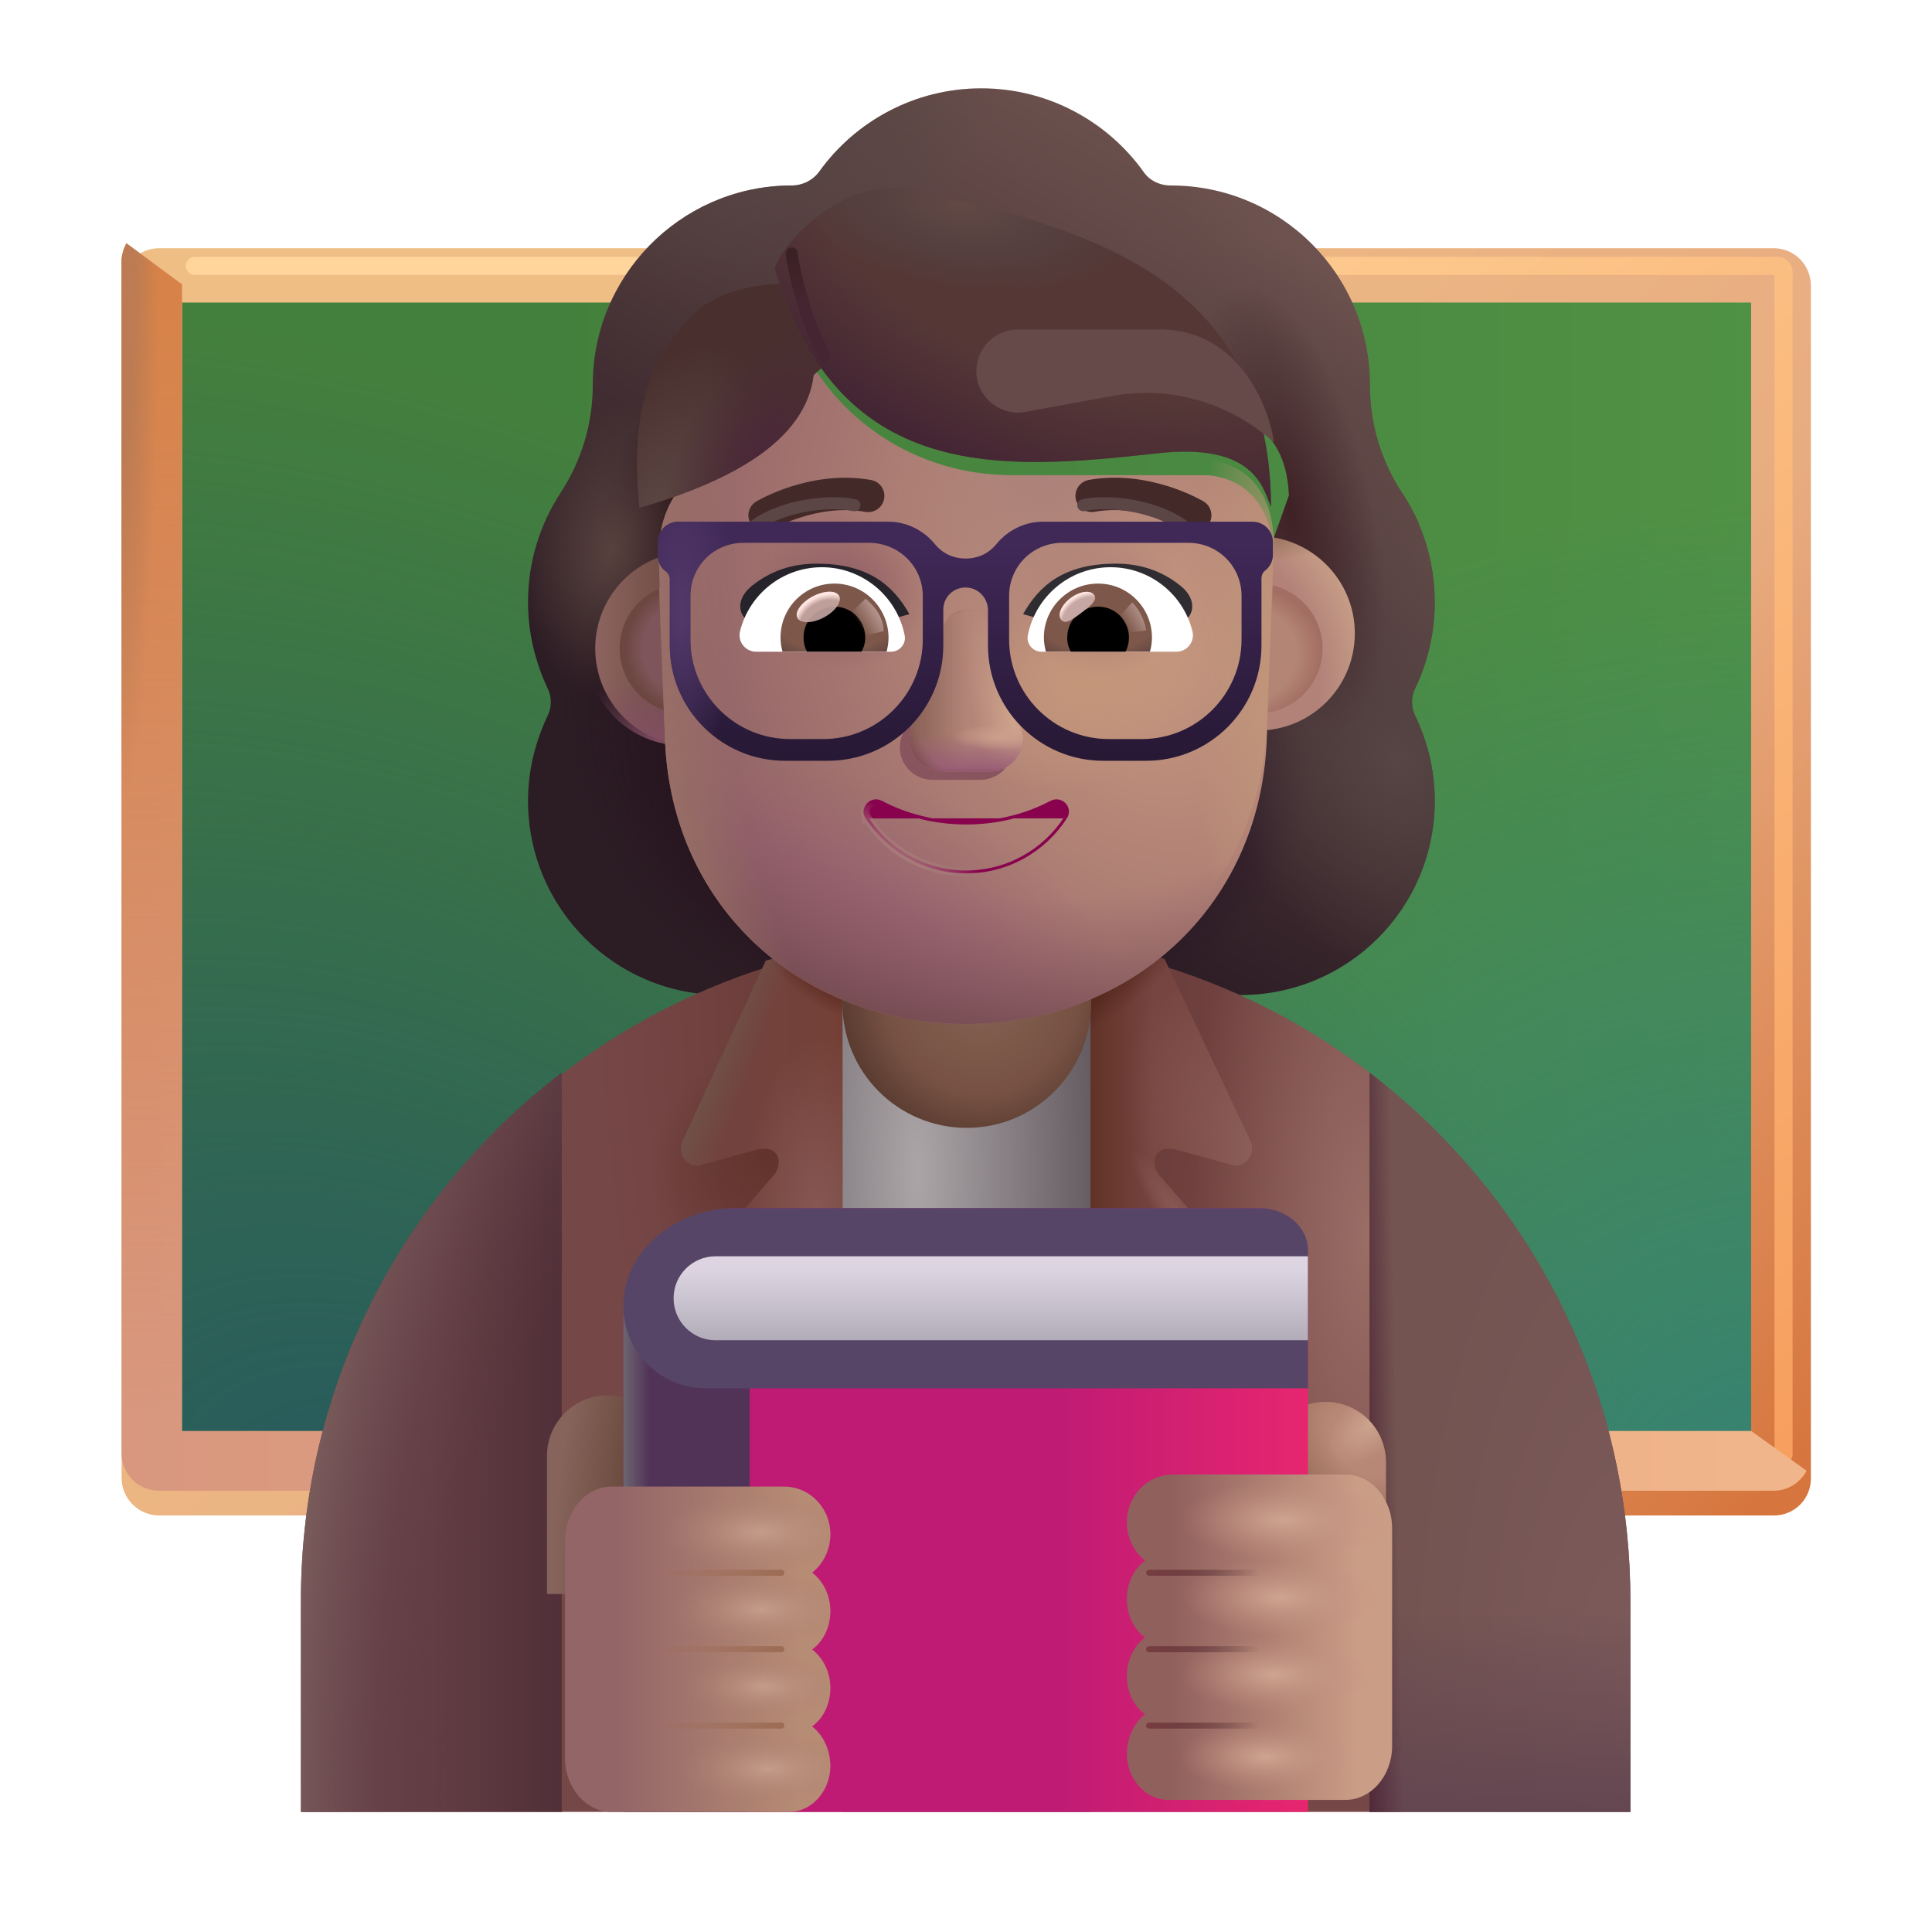 <svg fill="none" height="32" viewBox="0 0 32 32" width="32" xmlns="http://www.w3.org/2000/svg" xmlns:xlink="http://www.w3.org/1999/xlink"><filter id="a" color-interpolation-filters="sRGB" filterUnits="userSpaceOnUse" height="21.09" width="27.98" x="2.014" y="4.011"><feFlood flood-opacity="0" result="BackgroundImageFix"/><feBlend in="SourceGraphic" in2="BackgroundImageFix" mode="normal" result="shape"/><feColorMatrix in="SourceAlpha" result="hardAlpha" type="matrix" values="0 0 0 0 0 0 0 0 0 0 0 0 0 0 0 0 0 0 127 0"/><feOffset dy=".1"/><feGaussianBlur stdDeviation=".1"/><feComposite in2="hardAlpha" k2="-1" k3="1" operator="arithmetic"/><feColorMatrix type="matrix" values="0 0 0 0 0.816 0 0 0 0 0.642 0 0 0 0 0.419 0 0 0 1 0"/><feBlend in2="shape" mode="normal" result="effect1_innerShadow_4002_1662"/></filter><filter id="b" color-interpolation-filters="sRGB" filterUnits="userSpaceOnUse" height="20.785" width="27.413" x="2.678" y="3.854"><feFlood flood-opacity="0" result="BackgroundImageFix"/><feBlend in="SourceGraphic" in2="BackgroundImageFix" mode="normal" result="shape"/><feGaussianBlur result="effect1_foregroundBlur_4002_1662" stdDeviation=".2"/></filter><filter id="c" color-interpolation-filters="sRGB" filterUnits="userSpaceOnUse" height="20.96" width="27.91" x="2.014" y="4.031"><feFlood flood-opacity="0" result="BackgroundImageFix"/><feBlend in="SourceGraphic" in2="BackgroundImageFix" mode="normal" result="shape"/><feColorMatrix in="SourceAlpha" result="hardAlpha" type="matrix" values="0 0 0 0 0 0 0 0 0 0 0 0 0 0 0 0 0 0 127 0"/><feOffset dy="-.3"/><feGaussianBlur stdDeviation=".2"/><feComposite in2="hardAlpha" k2="-1" k3="1" operator="arithmetic"/><feColorMatrix type="matrix" values="0 0 0 0 0.851 0 0 0 0 0.482 0 0 0 0 0.647 0 0 0 1 0"/><feBlend in2="shape" mode="normal" result="effect1_innerShadow_4002_1662"/></filter><filter id="d" color-interpolation-filters="sRGB" filterUnits="userSpaceOnUse" height="15.768" width="15.268" x="8.495" y="1.462"><feFlood flood-opacity="0" result="BackgroundImageFix"/><feBlend in="SourceGraphic" in2="BackgroundImageFix" mode="normal" result="shape"/><feColorMatrix in="SourceAlpha" result="hardAlpha" type="matrix" values="0 0 0 0 0 0 0 0 0 0 0 0 0 0 0 0 0 0 127 0"/><feOffset dx=".25" dy="-.75"/><feGaussianBlur stdDeviation=".75"/><feComposite in2="hardAlpha" k2="-1" k3="1" operator="arithmetic"/><feColorMatrix type="matrix" values="0 0 0 0 0.263 0 0 0 0 0.133 0 0 0 0 0.184 0 0 0 1 0"/><feBlend in2="shape" mode="normal" result="effect1_innerShadow_4002_1662"/></filter><filter id="e" color-interpolation-filters="sRGB" filterUnits="userSpaceOnUse" height="14.509" width="2.797" x="18.064" y="15.502"><feFlood flood-opacity="0" result="BackgroundImageFix"/><feBlend in="SourceGraphic" in2="BackgroundImageFix" mode="normal" result="shape"/><feColorMatrix in="SourceAlpha" result="hardAlpha" type="matrix" values="0 0 0 0 0 0 0 0 0 0 0 0 0 0 0 0 0 0 127 0"/><feOffset dy="-.1"/><feGaussianBlur stdDeviation=".125"/><feComposite in2="hardAlpha" k2="-1" k3="1" operator="arithmetic"/><feColorMatrix type="matrix" values="0 0 0 0 0.38 0 0 0 0 0.165 0 0 0 0 0.204 0 0 0 1 0"/><feBlend in2="shape" mode="normal" result="effect1_innerShadow_4002_1662"/></filter><filter id="f" color-interpolation-filters="sRGB" filterUnits="userSpaceOnUse" height="14.463" width="2.797" x="11.157" y="15.548"><feFlood flood-opacity="0" result="BackgroundImageFix"/><feBlend in="SourceGraphic" in2="BackgroundImageFix" mode="normal" result="shape"/><feColorMatrix in="SourceAlpha" result="hardAlpha" type="matrix" values="0 0 0 0 0 0 0 0 0 0 0 0 0 0 0 0 0 0 127 0"/><feOffset dy="-.1"/><feGaussianBlur stdDeviation=".125"/><feComposite in2="hardAlpha" k2="-1" k3="1" operator="arithmetic"/><feColorMatrix type="matrix" values="0 0 0 0 0.38 0 0 0 0 0.165 0 0 0 0 0.204 0 0 0 1 0"/><feBlend in2="shape" mode="normal" result="effect1_innerShadow_4002_1662"/></filter><filter id="g" color-interpolation-filters="sRGB" filterUnits="userSpaceOnUse" height="3.39" width="2.1" x="20.957" y="23.119"><feFlood flood-opacity="0" result="BackgroundImageFix"/><feBlend in="SourceGraphic" in2="BackgroundImageFix" mode="normal" result="shape"/><feColorMatrix in="SourceAlpha" result="hardAlpha" type="matrix" values="0 0 0 0 0 0 0 0 0 0 0 0 0 0 0 0 0 0 127 0"/><feOffset dx="-.1" dy=".1"/><feGaussianBlur stdDeviation=".1"/><feComposite in2="hardAlpha" k2="-1" k3="1" operator="arithmetic"/><feColorMatrix type="matrix" values="0 0 0 0 0.8 0 0 0 0 0.647 0 0 0 0 0.545 0 0 0 1 0"/><feBlend in2="shape" mode="normal" result="effect1_innerShadow_4002_1662"/></filter><filter id="h" color-interpolation-filters="sRGB" filterUnits="userSpaceOnUse" height="3.29" width="2.1" x="8.96" y="23.111"><feFlood flood-opacity="0" result="BackgroundImageFix"/><feBlend in="SourceGraphic" in2="BackgroundImageFix" mode="normal" result="shape"/><feColorMatrix in="SourceAlpha" result="hardAlpha" type="matrix" values="0 0 0 0 0 0 0 0 0 0 0 0 0 0 0 0 0 0 127 0"/><feOffset dx=".1"/><feGaussianBlur stdDeviation=".125"/><feComposite in2="hardAlpha" k2="-1" k3="1" operator="arithmetic"/><feColorMatrix type="matrix" values="0 0 0 0 0.6 0 0 0 0 0.443 0 0 0 0 0.412 0 0 0 1 0"/><feBlend in2="shape" mode="normal" result="effect1_innerShadow_4002_1662"/></filter><filter id="i" color-interpolation-filters="sRGB" filterUnits="userSpaceOnUse" height="5.391" width="4.793" x="8.96" y="24.62"><feFlood flood-opacity="0" result="BackgroundImageFix"/><feBlend in="SourceGraphic" in2="BackgroundImageFix" mode="normal" result="shape"/><feColorMatrix in="SourceAlpha" result="hardAlpha" type="matrix" values="0 0 0 0 0 0 0 0 0 0 0 0 0 0 0 0 0 0 127 0"/><feOffset dx=".4"/><feGaussianBlur stdDeviation=".25"/><feComposite in2="hardAlpha" k2="-1" k3="1" operator="arithmetic"/><feColorMatrix type="matrix" values="0 0 0 0 0.612 0 0 0 0 0.459 0 0 0 0 0.424 0 0 0 1 0"/><feBlend in2="shape" mode="normal" result="effect1_innerShadow_4002_1662"/></filter><filter id="j" color-interpolation-filters="sRGB" filterUnits="userSpaceOnUse" height="5.591" width="4.793" x="18.464" y="24.42"><feFlood flood-opacity="0" result="BackgroundImageFix"/><feBlend in="SourceGraphic" in2="BackgroundImageFix" mode="normal" result="shape"/><feColorMatrix in="SourceAlpha" result="hardAlpha" type="matrix" values="0 0 0 0 0 0 0 0 0 0 0 0 0 0 0 0 0 0 127 0"/><feOffset dx=".2" dy="-.2"/><feGaussianBlur stdDeviation=".25"/><feComposite in2="hardAlpha" k2="-1" k3="1" operator="arithmetic"/><feColorMatrix type="matrix" values="0 0 0 0 0.561 0 0 0 0 0.31 0 0 0 0 0.345 0 0 0 1 0"/><feBlend in2="shape" mode="normal" result="effect1_innerShadow_4002_1662"/><feColorMatrix in="SourceAlpha" result="hardAlpha" type="matrix" values="0 0 0 0 0 0 0 0 0 0 0 0 0 0 0 0 0 0 127 0"/><feOffset dx="-.2"/><feGaussianBlur stdDeviation=".2"/><feComposite in2="hardAlpha" k2="-1" k3="1" operator="arithmetic"/><feColorMatrix type="matrix" values="0 0 0 0 0.745 0 0 0 0 0.592 0 0 0 0 0.51 0 0 0 1 0"/><feBlend in2="effect1_innerShadow_4002_1662" mode="normal" result="effect2_innerShadow_4002_1662"/></filter><filter id="k" color-interpolation-filters="sRGB" filterUnits="userSpaceOnUse" height=".3" width="2.222" x="18.883" y="25.9"><feFlood flood-opacity="0" result="BackgroundImageFix"/><feBlend in="SourceGraphic" in2="BackgroundImageFix" mode="normal" result="shape"/><feGaussianBlur result="effect1_foregroundBlur_4002_1662" stdDeviation=".05"/></filter><filter id="l" color-interpolation-filters="sRGB" filterUnits="userSpaceOnUse" height=".3" width="2.222" x="10.87" y="25.9"><feFlood flood-opacity="0" result="BackgroundImageFix"/><feBlend in="SourceGraphic" in2="BackgroundImageFix" mode="normal" result="shape"/><feGaussianBlur result="effect1_foregroundBlur_4002_1662" stdDeviation=".05"/></filter><filter id="m" color-interpolation-filters="sRGB" filterUnits="userSpaceOnUse" height=".3" width="2.222" x="18.883" y="27.166"><feFlood flood-opacity="0" result="BackgroundImageFix"/><feBlend in="SourceGraphic" in2="BackgroundImageFix" mode="normal" result="shape"/><feGaussianBlur result="effect1_foregroundBlur_4002_1662" stdDeviation=".05"/></filter><filter id="n" color-interpolation-filters="sRGB" filterUnits="userSpaceOnUse" height=".3" width="2.222" x="10.87" y="27.166"><feFlood flood-opacity="0" result="BackgroundImageFix"/><feBlend in="SourceGraphic" in2="BackgroundImageFix" mode="normal" result="shape"/><feGaussianBlur result="effect1_foregroundBlur_4002_1662" stdDeviation=".05"/></filter><filter id="o" color-interpolation-filters="sRGB" filterUnits="userSpaceOnUse" height=".3" width="2.222" x="18.883" y="28.431"><feFlood flood-opacity="0" result="BackgroundImageFix"/><feBlend in="SourceGraphic" in2="BackgroundImageFix" mode="normal" result="shape"/><feGaussianBlur result="effect1_foregroundBlur_4002_1662" stdDeviation=".05"/></filter><filter id="p" color-interpolation-filters="sRGB" filterUnits="userSpaceOnUse" height=".3" width="2.222" x="10.87" y="28.431"><feFlood flood-opacity="0" result="BackgroundImageFix"/><feBlend in="SourceGraphic" in2="BackgroundImageFix" mode="normal" result="shape"/><feGaussianBlur result="effect1_foregroundBlur_4002_1662" stdDeviation=".05"/></filter><filter id="q" color-interpolation-filters="sRGB" filterUnits="userSpaceOnUse" height=".696" width=".787" x="17.537" y="9.632"><feFlood flood-opacity="0" result="BackgroundImageFix"/><feBlend in="SourceGraphic" in2="BackgroundImageFix" mode="normal" result="shape"/><feGaussianBlur result="effect1_foregroundBlur_4002_1662" stdDeviation=".05"/></filter><filter id="r" color-interpolation-filters="sRGB" filterUnits="userSpaceOnUse" height=".913" width=".891" x="18.376" y="9.707"><feFlood flood-opacity="0" result="BackgroundImageFix"/><feBlend in="SourceGraphic" in2="BackgroundImageFix" mode="normal" result="shape"/><feGaussianBlur result="effect1_foregroundBlur_4002_1662" stdDeviation=".1"/></filter><filter id="s" color-interpolation-filters="sRGB" filterUnits="userSpaceOnUse" height="1.04" width=".986" x="13.934" y="9.644"><feFlood flood-opacity="0" result="BackgroundImageFix"/><feBlend in="SourceGraphic" in2="BackgroundImageFix" mode="normal" result="shape"/><feGaussianBlur result="effect1_foregroundBlur_4002_1662" stdDeviation=".1"/></filter><filter id="t" color-interpolation-filters="sRGB" filterUnits="userSpaceOnUse" height=".705" width=".913" x="13.179" y="9.624"><feFlood flood-opacity="0" result="BackgroundImageFix"/><feBlend in="SourceGraphic" in2="BackgroundImageFix" mode="normal" result="shape"/><feGaussianBlur result="effect1_foregroundBlur_4002_1662" stdDeviation=".05"/></filter><filter id="u" color-interpolation-filters="sRGB" filterUnits="userSpaceOnUse" height="3.218" width="3.368" x="9.709" y="9.131"><feFlood flood-opacity="0" result="BackgroundImageFix"/><feBlend in="SourceGraphic" in2="BackgroundImageFix" mode="normal" result="shape"/><feColorMatrix in="SourceAlpha" result="hardAlpha" type="matrix" values="0 0 0 0 0 0 0 0 0 0 0 0 0 0 0 0 0 0 127 0"/><feOffset dx=".15"/><feGaussianBlur stdDeviation=".25"/><feComposite in2="hardAlpha" k2="-1" k3="1" operator="arithmetic"/><feColorMatrix type="matrix" values="0 0 0 0 0.608 0 0 0 0 0.459 0 0 0 0 0.404 0 0 0 1 0"/><feBlend in2="shape" mode="normal" result="effect1_innerShadow_4002_1662"/></filter><filter id="v" color-interpolation-filters="sRGB" filterUnits="userSpaceOnUse" height="3.468" width="3.218" x="19.222" y="8.881"><feFlood flood-opacity="0" result="BackgroundImageFix"/><feBlend in="SourceGraphic" in2="BackgroundImageFix" mode="normal" result="shape"/><feColorMatrix in="SourceAlpha" result="hardAlpha" type="matrix" values="0 0 0 0 0 0 0 0 0 0 0 0 0 0 0 0 0 0 127 0"/><feOffset dy="-.25"/><feGaussianBlur stdDeviation=".25"/><feComposite in2="hardAlpha" k2="-1" k3="1" operator="arithmetic"/><feColorMatrix type="matrix" values="0 0 0 0 0.557 0 0 0 0 0.349 0 0 0 0 0.384 0 0 0 1 0"/><feBlend in2="shape" mode="normal" result="effect1_innerShadow_4002_1662"/></filter><filter id="w" color-interpolation-filters="sRGB" filterUnits="userSpaceOnUse" height="3.148" width="3.148" x="19.257" y="9.166"><feFlood flood-opacity="0" result="BackgroundImageFix"/><feBlend in="SourceGraphic" in2="BackgroundImageFix" mode="normal" result="shape"/><feGaussianBlur result="effect1_foregroundBlur_4002_1662" stdDeviation=".25"/></filter><filter id="x" color-interpolation-filters="sRGB" filterUnits="userSpaceOnUse" height="2.848" width="2.848" x="9.913" y="9.316"><feFlood flood-opacity="0" result="BackgroundImageFix"/><feBlend in="SourceGraphic" in2="BackgroundImageFix" mode="normal" result="shape"/><feGaussianBlur result="effect1_foregroundBlur_4002_1662" stdDeviation=".175"/></filter><filter id="y" color-interpolation-filters="sRGB" filterUnits="userSpaceOnUse" height="11.127" width="10.191" x="10.908" y="5.833"><feFlood flood-opacity="0" result="BackgroundImageFix"/><feBlend in="SourceGraphic" in2="BackgroundImageFix" mode="normal" result="shape"/><feColorMatrix in="SourceAlpha" result="hardAlpha" type="matrix" values="0 0 0 0 0 0 0 0 0 0 0 0 0 0 0 0 0 0 127 0"/><feOffset dy=".25"/><feGaussianBlur stdDeviation=".15"/><feComposite in2="hardAlpha" k2="-1" k3="1" operator="arithmetic"/><feColorMatrix type="matrix" values="0 0 0 0 0.408 0 0 0 0 0.224 0 0 0 0 0.251 0 0 0 1 0"/><feBlend in2="shape" mode="normal" result="effect1_innerShadow_4002_1662"/></filter><filter id="z" color-interpolation-filters="sRGB" filterUnits="userSpaceOnUse" height="3.682" width="2.877" x="14.403" y="9.735"><feFlood flood-opacity="0" result="BackgroundImageFix"/><feBlend in="SourceGraphic" in2="BackgroundImageFix" mode="normal" result="shape"/><feGaussianBlur result="effect1_foregroundBlur_4002_1662" stdDeviation=".25"/></filter><filter id="A" color-interpolation-filters="sRGB" filterUnits="userSpaceOnUse" height="3.182" width="2.377" x="14.815" y="9.847"><feFlood flood-opacity="0" result="BackgroundImageFix"/><feBlend in="SourceGraphic" in2="BackgroundImageFix" mode="normal" result="shape"/><feGaussianBlur result="effect1_foregroundBlur_4002_1662" stdDeviation=".125"/></filter><filter id="B" color-interpolation-filters="sRGB" filterUnits="userSpaceOnUse" height="1.285" width="3.001" x="16.946" y="9.336"><feFlood flood-opacity="0" result="BackgroundImageFix"/><feBlend in="SourceGraphic" in2="BackgroundImageFix" mode="normal" result="shape"/><feColorMatrix in="SourceAlpha" result="hardAlpha" type="matrix" values="0 0 0 0 0 0 0 0 0 0 0 0 0 0 0 0 0 0 127 0"/><feOffset dx="-.2"/><feGaussianBlur stdDeviation=".2"/><feComposite in2="hardAlpha" k2="-1" k3="1" operator="arithmetic"/><feColorMatrix type="matrix" values="0 0 0 0 0.118 0 0 0 0 0.071 0 0 0 0 0.157 0 0 0 1 0"/><feBlend in2="shape" mode="normal" result="effect1_innerShadow_4002_1662"/></filter><filter id="C" color-interpolation-filters="sRGB" filterUnits="userSpaceOnUse" height="1.285" width="3.001" x="12.06" y="9.336"><feFlood flood-opacity="0" result="BackgroundImageFix"/><feBlend in="SourceGraphic" in2="BackgroundImageFix" mode="normal" result="shape"/><feColorMatrix in="SourceAlpha" result="hardAlpha" type="matrix" values="0 0 0 0 0 0 0 0 0 0 0 0 0 0 0 0 0 0 127 0"/><feOffset dx=".2"/><feGaussianBlur stdDeviation=".125"/><feComposite in2="hardAlpha" k2="-1" k3="1" operator="arithmetic"/><feColorMatrix type="matrix" values="0 0 0 0 0.086 0 0 0 0 0.055 0 0 0 0 0.114 0 0 0 1 0"/><feBlend in2="shape" mode="normal" result="effect1_innerShadow_4002_1662"/></filter><filter id="D" color-interpolation-filters="sRGB" filterUnits="userSpaceOnUse" height="1.091" width="2.453" x="12.196" y="7.912"><feFlood flood-opacity="0" result="BackgroundImageFix"/><feBlend in="SourceGraphic" in2="BackgroundImageFix" mode="normal" result="shape"/><feColorMatrix in="SourceAlpha" result="hardAlpha" type="matrix" values="0 0 0 0 0 0 0 0 0 0 0 0 0 0 0 0 0 0 127 0"/><feOffset dx=".2" dy="-.2"/><feGaussianBlur stdDeviation=".15"/><feComposite in2="hardAlpha" k2="-1" k3="1" operator="arithmetic"/><feColorMatrix type="matrix" values="0 0 0 0 0.212 0 0 0 0 0.122 0 0 0 0 0.125 0 0 0 1 0"/><feBlend in2="shape" mode="normal" result="effect1_innerShadow_4002_1662"/></filter><filter id="E" color-interpolation-filters="sRGB" filterUnits="userSpaceOnUse" height="1.091" width="2.453" x="17.613" y="7.912"><feFlood flood-opacity="0" result="BackgroundImageFix"/><feBlend in="SourceGraphic" in2="BackgroundImageFix" mode="normal" result="shape"/><feColorMatrix in="SourceAlpha" result="hardAlpha" type="matrix" values="0 0 0 0 0 0 0 0 0 0 0 0 0 0 0 0 0 0 127 0"/><feOffset dx=".2" dy="-.2"/><feGaussianBlur stdDeviation=".15"/><feComposite in2="hardAlpha" k2="-1" k3="1" operator="arithmetic"/><feColorMatrix type="matrix" values="0 0 0 0 0.212 0 0 0 0 0.122 0 0 0 0 0.125 0 0 0 1 0"/><feBlend in2="shape" mode="normal" result="effect1_innerShadow_4002_1662"/></filter><filter id="F" color-interpolation-filters="sRGB" filterUnits="userSpaceOnUse" height=".696" width=".787" x="17.452" y="9.703"><feFlood flood-opacity="0" result="BackgroundImageFix"/><feBlend in="SourceGraphic" in2="BackgroundImageFix" mode="normal" result="shape"/><feGaussianBlur result="effect1_foregroundBlur_4002_1662" stdDeviation=".05"/></filter><filter id="G" color-interpolation-filters="sRGB" filterUnits="userSpaceOnUse" height=".913" width=".891" x="18.292" y="9.779"><feFlood flood-opacity="0" result="BackgroundImageFix"/><feBlend in="SourceGraphic" in2="BackgroundImageFix" mode="normal" result="shape"/><feGaussianBlur result="effect1_foregroundBlur_4002_1662" stdDeviation=".1"/></filter><filter id="H" color-interpolation-filters="sRGB" filterUnits="userSpaceOnUse" height="1.04" width=".986" x="13.849" y="9.715"><feFlood flood-opacity="0" result="BackgroundImageFix"/><feBlend in="SourceGraphic" in2="BackgroundImageFix" mode="normal" result="shape"/><feGaussianBlur result="effect1_foregroundBlur_4002_1662" stdDeviation=".1"/></filter><filter id="I" color-interpolation-filters="sRGB" filterUnits="userSpaceOnUse" height=".705" width=".913" x="13.094" y="9.695"><feFlood flood-opacity="0" result="BackgroundImageFix"/><feBlend in="SourceGraphic" in2="BackgroundImageFix" mode="normal" result="shape"/><feGaussianBlur result="effect1_foregroundBlur_4002_1662" stdDeviation=".05"/></filter><filter id="J" color-interpolation-filters="sRGB" filterUnits="userSpaceOnUse" height="1.378" width="2.661" x="17.443" y="7.834"><feFlood flood-opacity="0" result="BackgroundImageFix"/><feBlend in="SourceGraphic" in2="BackgroundImageFix" mode="normal" result="shape"/><feGaussianBlur result="effect1_foregroundBlur_4002_1662" stdDeviation=".2"/></filter><filter id="K" color-interpolation-filters="sRGB" filterUnits="userSpaceOnUse" height="1.378" width="2.661" x="11.992" y="7.834"><feFlood flood-opacity="0" result="BackgroundImageFix"/><feBlend in="SourceGraphic" in2="BackgroundImageFix" mode="normal" result="shape"/><feGaussianBlur result="effect1_foregroundBlur_4002_1662" stdDeviation=".2"/></filter><filter id="L" color-interpolation-filters="sRGB" filterUnits="userSpaceOnUse" height="4.613" width="4.312" x="9.65" y="3.799"><feFlood flood-opacity="0" result="BackgroundImageFix"/><feBlend in="SourceGraphic" in2="BackgroundImageFix" mode="normal" result="shape"/><feColorMatrix in="SourceAlpha" result="hardAlpha" type="matrix" values="0 0 0 0 0 0 0 0 0 0 0 0 0 0 0 0 0 0 127 0"/><feOffset dx=".5" dy=".5"/><feGaussianBlur stdDeviation=".5"/><feComposite in2="hardAlpha" k2="-1" k3="1" operator="arithmetic"/><feColorMatrix type="matrix" values="0 0 0 0 0.345 0 0 0 0 0.286 0 0 0 0 0.275 0 0 0 1 0"/><feBlend in2="shape" mode="normal" result="effect1_innerShadow_4002_1662"/><feGaussianBlur result="effect2_foregroundBlur_4002_1662" stdDeviation=".2"/></filter><filter id="M" color-interpolation-filters="sRGB" filterUnits="userSpaceOnUse" height="5.782" width="8.767" x="12.834" y="2.664"><feFlood flood-opacity="0" result="BackgroundImageFix"/><feBlend in="SourceGraphic" in2="BackgroundImageFix" mode="normal" result="shape"/><feColorMatrix in="SourceAlpha" result="hardAlpha" type="matrix" values="0 0 0 0 0 0 0 0 0 0 0 0 0 0 0 0 0 0 127 0"/><feOffset dx="-.3" dy=".2"/><feGaussianBlur stdDeviation=".4"/><feComposite in2="hardAlpha" k2="-1" k3="1" operator="arithmetic"/><feColorMatrix type="matrix" values="0 0 0 0 0.416 0 0 0 0 0.318 0 0 0 0 0.306 0 0 0 1 0"/><feBlend in2="shape" mode="normal" result="effect1_innerShadow_4002_1662"/><feGaussianBlur result="effect2_foregroundBlur_4002_1662" stdDeviation=".125"/></filter><filter id="N" color-interpolation-filters="sRGB" filterUnits="userSpaceOnUse" height="2.31" width="1.145" x="12.812" y="3.898"><feFlood flood-opacity="0" result="BackgroundImageFix"/><feBlend in="SourceGraphic" in2="BackgroundImageFix" mode="normal" result="shape"/><feGaussianBlur result="effect1_foregroundBlur_4002_1662" stdDeviation=".1"/></filter><filter id="O" color-interpolation-filters="sRGB" filterUnits="userSpaceOnUse" height="3.372" width="6.427" x="15.422" y="4.707"><feFlood flood-opacity="0" result="BackgroundImageFix"/><feBlend in="SourceGraphic" in2="BackgroundImageFix" mode="normal" result="shape"/><feGaussianBlur result="effect1_foregroundBlur_4002_1662" stdDeviation=".375"/></filter><filter id="P" color-interpolation-filters="sRGB" filterUnits="userSpaceOnUse" height="4.16" width="10.29" x="10.894" y="8.541"><feFlood flood-opacity="0" result="BackgroundImageFix"/><feBlend in="SourceGraphic" in2="BackgroundImageFix" mode="normal" result="shape"/><feColorMatrix in="SourceAlpha" result="hardAlpha" type="matrix" values="0 0 0 0 0 0 0 0 0 0 0 0 0 0 0 0 0 0 127 0"/><feOffset dx="-.1" dy=".1"/><feGaussianBlur stdDeviation=".1"/><feComposite in2="hardAlpha" k2="-1" k3="1" operator="arithmetic"/><feColorMatrix type="matrix" values="0 0 0 0 0.381 0 0 0 0 0.27 0 0 0 0 0.482 0 0 0 1 0"/><feBlend in2="shape" mode="normal" result="effect1_innerShadow_4002_1662"/><feColorMatrix in="SourceAlpha" result="hardAlpha" type="matrix" values="0 0 0 0 0 0 0 0 0 0 0 0 0 0 0 0 0 0 127 0"/><feOffset dy="-.1"/><feGaussianBlur stdDeviation=".05"/><feComposite in2="hardAlpha" k2="-1" k3="1" operator="arithmetic"/><feColorMatrix type="matrix" values="0 0 0 0 0.2 0 0 0 0 0.11 0 0 0 0 0.212 0 0 0 1 0"/><feBlend in2="effect1_innerShadow_4002_1662" mode="normal" result="effect2_innerShadow_4002_1662"/></filter><linearGradient id="Q" gradientUnits="userSpaceOnUse" x1="11.828" x2="31.271" y1="4.62" y2="22.855"><stop offset="0" stop-color="#efbe85"/><stop offset=".568" stop-color="#e8ac81"/><stop offset="1" stop-color="#d6753d"/></linearGradient><linearGradient id="R" gradientUnits="userSpaceOnUse" x1="30.072" x2="9.135" y1="13.308" y2="13.308"><stop offset="0" stop-color="#509245"/><stop offset="1" stop-color="#44803d"/></linearGradient><radialGradient id="S" cx="0" cy="0" gradientTransform="matrix(10 -15.25 20.871 13.686 6.447 25.745)" gradientUnits="userSpaceOnUse" r="1"><stop offset="0" stop-color="#25585f"/><stop offset="1" stop-color="#25585f" stop-opacity="0"/></radialGradient><radialGradient id="T" cx="0" cy="0" gradientTransform="matrix(-10 -14.062 13.91 -9.891 29.572 25.495)" gradientUnits="userSpaceOnUse" r="1"><stop offset="0" stop-color="#358175"/><stop offset="1" stop-color="#358175" stop-opacity="0"/></radialGradient><linearGradient id="U" gradientUnits="userSpaceOnUse" x1="13.447" x2="31.259" y1="3.561" y2="24.373"><stop offset="0" stop-color="#ffd59c"/><stop offset="1" stop-color="#f69c5b"/></linearGradient><linearGradient id="V" gradientUnits="userSpaceOnUse" x1="-4.897" x2="28.916" y1="25.652" y2="25.652"><stop offset="0" stop-color="#d18f7b"/><stop offset="1" stop-color="#f1b58b"/></linearGradient><linearGradient id="W" gradientUnits="userSpaceOnUse" x1="3.103" x2="3.103" y1="5.214" y2="23.652"><stop offset="0" stop-color="#d78248"/><stop offset="1" stop-color="#d78248" stop-opacity="0"/></linearGradient><radialGradient id="X" cx="0" cy="0" gradientTransform="matrix(0 9.311 -.618 0 2.014 4.331)" gradientUnits="userSpaceOnUse" r="1"><stop offset=".355" stop-color="#bc7b53"/><stop offset="1" stop-color="#bc7b53" stop-opacity="0"/></radialGradient><linearGradient id="Y" gradientUnits="userSpaceOnUse" x1="20.697" x2="14.562" y1="3.788" y2="14.549"><stop offset="0" stop-color="#6d524e"/><stop offset="1" stop-color="#2c1c24"/></linearGradient><radialGradient id="Z" cx="0" cy="0" gradientTransform="matrix(-.603 4.559 -5.695 -.754 15.702 13.241)" gradientUnits="userSpaceOnUse" r="1"><stop offset=".591" stop-color="#261326"/><stop offset="1" stop-color="#261326" stop-opacity="0"/></radialGradient><radialGradient id="aa" cx="0" cy="0" gradientTransform="matrix(-2.883 1.944 -2.555 -3.788 12.886 13.509)" gradientUnits="userSpaceOnUse" r="1"><stop offset=".258" stop-color="#25131c"/><stop offset="1" stop-color="#25131c" stop-opacity="0"/></radialGradient><radialGradient id="ab" cx="0" cy="0" gradientTransform="matrix(-1.307 1.71 -1.313 -1.004 11.16 10.962)" gradientUnits="userSpaceOnUse" r="1"><stop offset=".334" stop-color="#27141e"/><stop offset="1" stop-color="#27141e" stop-opacity="0"/></radialGradient><radialGradient id="ac" cx="0" cy="0" gradientTransform="matrix(-1.291 2.112 -1.488 -.909 11.613 8.933)" gradientUnits="userSpaceOnUse" r="1"><stop offset=".321" stop-color="#230c14"/><stop offset="1" stop-color="#230c14" stop-opacity="0"/></radialGradient><radialGradient id="ad" cx="0" cy="0" gradientTransform="matrix(1.374 2.615 -3.63 1.908 12.484 2.681)" gradientUnits="userSpaceOnUse" r="1"><stop offset="0" stop-color="#554543"/><stop offset="1" stop-color="#554543" stop-opacity="0"/></radialGradient><radialGradient id="ae" cx="0" cy="0" gradientTransform="matrix(-1.441 1.441 -2.014 -2.014 21.837 4.76)" gradientUnits="userSpaceOnUse" r="1"><stop offset="0" stop-color="#6e5350"/><stop offset="1" stop-color="#6e5350" stop-opacity="0"/></radialGradient><radialGradient id="af" cx="0" cy="0" gradientTransform="matrix(-1.844 .536 -1.119 -3.845 23.513 9.889)" gradientUnits="userSpaceOnUse" r="1"><stop offset="0" stop-color="#604947"/><stop offset="1" stop-color="#604947" stop-opacity="0"/></radialGradient><radialGradient id="ag" cx="0" cy="0" gradientTransform="matrix(-2.816 .704 -.897 -3.587 22.91 13.308)" gradientUnits="userSpaceOnUse" r="1"><stop offset="0" stop-color="#564544"/><stop offset="1" stop-color="#564544" stop-opacity="0"/></radialGradient><radialGradient id="ah" cx="0" cy="0" gradientTransform="matrix(-.904 -2.65 2.096 -.715 20.736 7.455)" gradientUnits="userSpaceOnUse" r="1"><stop offset="0" stop-color="#5f4846"/><stop offset="1" stop-color="#5f4846" stop-opacity="0"/></radialGradient><radialGradient id="ai" cx="0" cy="0" gradientTransform="matrix(1.504 .158 -.256 2.437 9.862 9.853)" gradientUnits="userSpaceOnUse" r="1"><stop offset="0" stop-color="#56413d"/><stop offset="1" stop-color="#56413d" stop-opacity="0"/></radialGradient><radialGradient id="aj" cx="0" cy="0" gradientTransform="matrix(-.838 -3.704 1.337 -.302 21.116 9.202)" gradientUnits="userSpaceOnUse" r="1"><stop offset="0" stop-color="#3e2125"/><stop offset="1" stop-color="#3e2125" stop-opacity="0"/></radialGradient><radialGradient id="ak" cx="0" cy="0" gradientTransform="matrix(0 14.047 -6.219 0 16.009 15.964)" gradientUnits="userSpaceOnUse" r="1"><stop offset="0" stop-color="#61342d"/><stop offset="1" stop-color="#764747"/></radialGradient><radialGradient id="al" cx="0" cy="0" gradientTransform="matrix(0 8.375 -2.938 0 22.666 20.495)" gradientUnits="userSpaceOnUse" r="1"><stop offset="0" stop-color="#9a6d66"/><stop offset="1" stop-color="#9a6d66" stop-opacity="0"/></radialGradient><radialGradient id="am" cx="0" cy="0" gradientTransform="matrix(-1.531 1.531 -1.234 -1.234 12.728 19.089)" gradientUnits="userSpaceOnUse" r="1"><stop offset="0" stop-color="#61332b"/><stop offset="1" stop-color="#61332b" stop-opacity="0"/></radialGradient><radialGradient id="an" cx="0" cy="0" gradientTransform="matrix(0 -10.188 3.851 0 27.004 28.245)" gradientUnits="userSpaceOnUse" r="1"><stop offset="0" stop-color="#7c5a5a"/><stop offset="1" stop-color="#735451"/></radialGradient><linearGradient id="ao" gradientUnits="userSpaceOnUse" x1="25.183" x2="25.183" y1="30.465" y2="26.648"><stop offset="0" stop-color="#614451"/><stop offset="1" stop-color="#614451" stop-opacity="0"/></linearGradient><linearGradient id="ap" gradientUnits="userSpaceOnUse" x1="22.416" x2="23.228" y1="29.276" y2="29.261"><stop offset=".254" stop-color="#4f2737"/><stop offset="1" stop-color="#4f2737" stop-opacity="0"/></linearGradient><linearGradient id="aq" gradientUnits="userSpaceOnUse" x1="7.144" x2="9.538" y1="28.158" y2="28.158"><stop offset="0" stop-color="#623d44"/><stop offset="1" stop-color="#4f2e37"/></linearGradient><radialGradient id="ar" cx="0" cy="0" gradientTransform="matrix(-6.921 0 0 -17.281 11.468 29.794)" gradientUnits="userSpaceOnUse" r="1"><stop offset=".576" stop-color="#5d3841" stop-opacity="0"/><stop offset="1" stop-color="#7f6260"/></radialGradient><radialGradient id="as" cx="0" cy="0" gradientTransform="matrix(3.594 0 0 12.897 15.197 19.403)" gradientUnits="userSpaceOnUse" r="1"><stop offset="0" stop-color="#aba5a8"/><stop offset="1" stop-color="#544b50"/></radialGradient><linearGradient id="at" gradientUnits="userSpaceOnUse" x1="18.064" x2="20.86" y1="18.385" y2="18.385"><stop offset="0" stop-color="#613327"/><stop offset=".371" stop-color="#764440"/></linearGradient><radialGradient id="au" cx="0" cy="0" gradientTransform="matrix(-1.594 -3.384 2.047 -.964 21.241 19.455)" gradientUnits="userSpaceOnUse" r="1"><stop offset="0" stop-color="#90645e"/><stop offset="1" stop-color="#90645e" stop-opacity="0"/></radialGradient><radialGradient id="av" cx="0" cy="0" gradientTransform="matrix(-.945 -1.336 .243 -.172 19.681 20.464)" gradientUnits="userSpaceOnUse" r="1"><stop offset="0" stop-color="#8a5d57"/><stop offset="1" stop-color="#8a5d57" stop-opacity="0"/></radialGradient><radialGradient id="aw" cx="0" cy="0" gradientTransform="matrix(.688 1.125 -2.106 1.287 17.625 15.906)" gradientUnits="userSpaceOnUse" r="1"><stop offset=".359" stop-color="#481e13"/><stop offset="1" stop-color="#4a1d14" stop-opacity="0"/></radialGradient><linearGradient id="ax" gradientUnits="userSpaceOnUse" x1="13.954" x2="11.157" y1="18.385" y2="18.385"><stop offset="0" stop-color="#744036"/><stop offset=".639" stop-color="#72433e"/></linearGradient><radialGradient id="ay" cx="0" cy="0" gradientTransform="matrix(.063 -3.125 1.262 .025 13.525 20.37)" gradientUnits="userSpaceOnUse" r="1"><stop offset="0" stop-color="#875955"/><stop offset="1" stop-color="#875955" stop-opacity="0"/></radialGradient><linearGradient id="az" gradientUnits="userSpaceOnUse" x1="12.119" x2="12.681" y1="16.948" y2="17.167"><stop offset="0" stop-color="#6f5048"/><stop offset="1" stop-color="#6f5048" stop-opacity="0"/></linearGradient><radialGradient id="aA" cx="0" cy="0" gradientTransform="matrix(-.312 .766 -1.433 -.585 14.141 16.141)" gradientUnits="userSpaceOnUse" r="1"><stop offset=".219" stop-color="#481e13"/><stop offset="1" stop-color="#4a1d14" stop-opacity="0"/></radialGradient><radialGradient id="aB" cx="0" cy="0" gradientTransform="matrix(0 3.078 -2.781 0 16.25 16.344)" gradientUnits="userSpaceOnUse" r="1"><stop offset="0" stop-color="#856353"/><stop offset=".574" stop-color="#775244"/><stop offset="1" stop-color="#492e25"/></radialGradient><radialGradient id="aC" cx="0" cy="0" gradientTransform="matrix(-1.129 1.055 -1.52 -1.626 22.646 23.782)" gradientUnits="userSpaceOnUse" r="1"><stop offset=".28" stop-color="#b78876"/><stop offset="1" stop-color="#865f46"/></radialGradient><radialGradient id="aD" cx="0" cy="0" gradientTransform="matrix(.619 -.527 .314 .369 22.788 23.5)" gradientUnits="userSpaceOnUse" r="1"><stop offset="0" stop-color="#cca48e"/><stop offset="1" stop-color="#cca48e" stop-opacity="0"/></radialGradient><radialGradient id="aE" cx="0" cy="0" gradientTransform="matrix(-1.844 -.297 .93 -5.777 11.103 24.024)" gradientUnits="userSpaceOnUse" r="1"><stop offset="0" stop-color="#58382a"/><stop offset="1" stop-color="#86645b"/></radialGradient><linearGradient id="aF" gradientUnits="userSpaceOnUse" x1="21.853" x2="17.478" y1="24.808" y2="24.808"><stop offset="0" stop-color="#e9266f"/><stop offset="1" stop-color="#bf1b74"/></linearGradient><linearGradient id="aG" gradientUnits="userSpaceOnUse" x1="10.324" x2="10.752" y1="23.589" y2="23.589"><stop offset="0" stop-color="#6d6670"/><stop offset="1" stop-color="#6d6670" stop-opacity="0"/></linearGradient><linearGradient id="aH" gradientUnits="userSpaceOnUse" x1="12.873" x2="8.572" y1="28.027" y2="28.027"><stop offset="0" stop-color="#b78c74"/><stop offset=".716" stop-color="#936567"/></linearGradient><linearGradient id="aI"><stop offset="0" stop-color="#c59c8b"/><stop offset="1" stop-color="#a97d6f" stop-opacity="0"/></linearGradient><radialGradient id="aJ" cx="0" cy="0" gradientTransform="matrix(-1.672 0 0 -.66 12.197 25.376)" gradientUnits="userSpaceOnUse" r="1" xlink:href="#aI"/><radialGradient id="aK" cx="0" cy="0" gradientTransform="matrix(-1.531 0 0 -.604 12.213 26.657)" gradientUnits="userSpaceOnUse" r="1" xlink:href="#aI"/><radialGradient id="aL" cx="0" cy="0" gradientTransform="matrix(-1.344 0 0 -.53 12.259 27.938)" gradientUnits="userSpaceOnUse" r="1" xlink:href="#aI"/><radialGradient id="aM" cx="0" cy="0" gradientTransform="matrix(-1.5 0 0 -.592 12.33 29.297)" gradientUnits="userSpaceOnUse" r="1" xlink:href="#aI"/><linearGradient id="aN" gradientUnits="userSpaceOnUse" x1="22.478" x2="18.664" y1="27.62" y2="27.62"><stop offset="0" stop-color="#ca9d86"/><stop offset=".807" stop-color="#90605d"/></linearGradient><linearGradient id="aO"><stop offset="0" stop-color="#cfa591"/><stop offset="1" stop-color="#bb8c7c" stop-opacity="0"/></linearGradient><radialGradient id="aP" cx="0" cy="0" gradientTransform="matrix(1.703 0 0 .672 21.259 25.376)" gradientUnits="userSpaceOnUse" r="1" xlink:href="#aO"/><radialGradient id="aQ" cx="0" cy="0" gradientTransform="matrix(1.625 0 0 .641 21.197 26.657)" gradientUnits="userSpaceOnUse" r="1" xlink:href="#aO"/><radialGradient id="aR" cx="0" cy="0" gradientTransform="matrix(1.562 0 0 .616 21.103 27.938)" gradientUnits="userSpaceOnUse" r="1" xlink:href="#aO"/><radialGradient id="aS" cx="0" cy="0" gradientTransform="matrix(1.438 0 0 .567 20.963 29.297)" gradientUnits="userSpaceOnUse" r="1" xlink:href="#aO"/><linearGradient id="aT" gradientUnits="userSpaceOnUse" x1="10.791" x2="21.664" y1="21.964" y2="21.964"><stop offset="0" stop-color="#564567"/><stop offset="1" stop-color="#564567"/></linearGradient><linearGradient id="aU" gradientUnits="userSpaceOnUse" x1="16.41" x2="16.41" y1="21.027" y2="22.198"><stop offset="0" stop-color="#dcd5e1"/><stop offset="1" stop-color="#b2acb9"/></linearGradient><linearGradient id="aV"><stop offset="0" stop-color="#773e41"/><stop offset="1" stop-color="#33141c" stop-opacity="0"/><stop offset="1" stop-color="#773e41" stop-opacity="0"/></linearGradient><linearGradient id="aW" gradientUnits="userSpaceOnUse" x1="19.033" x2="20.861" xlink:href="#aV" y1="26.128" y2="26.128"/><linearGradient id="aX"><stop offset="0" stop-color="#9c6c55"/><stop offset="1" stop-color="#9c6c55" stop-opacity="0"/></linearGradient><linearGradient id="aY" gradientUnits="userSpaceOnUse" x1="12.942" x2="10.744" xlink:href="#aX" y1="26.128" y2="26.128"/><linearGradient id="aZ" gradientUnits="userSpaceOnUse" x1="19.033" x2="20.861" xlink:href="#aV" y1="27.394" y2="27.394"/><linearGradient id="a0" gradientUnits="userSpaceOnUse" x1="12.942" x2="10.744" xlink:href="#aX" y1="27.394" y2="27.394"/><linearGradient id="a1" gradientUnits="userSpaceOnUse" x1="19.033" x2="20.861" xlink:href="#aV" y1="28.659" y2="28.659"/><linearGradient id="a2" gradientUnits="userSpaceOnUse" x1="12.942" x2="10.744" xlink:href="#aX" y1="28.659" y2="28.659"/><linearGradient id="a3"><stop offset=".802" stop-color="#7d574a"/><stop offset="1" stop-color="#694b43"/><stop offset="1" stop-color="#804d49"/><stop offset="1" stop-color="#664842"/></linearGradient><radialGradient id="a4" cx="0" cy="0" gradientTransform="matrix(0 .811 -1.29 0 18.271 10.072)" gradientUnits="userSpaceOnUse" r="1" xlink:href="#a3"/><linearGradient id="a5"><stop offset=".766" stop-color="#ffe6e2" stop-opacity="0"/><stop offset=".966" stop-color="#ffe6e2"/></linearGradient><radialGradient id="a6" cx="0" cy="0" gradientTransform="matrix(-.232 -.299 .411 -.319 18.043 10.156)" gradientUnits="userSpaceOnUse" r="1" xlink:href="#a5"/><linearGradient id="a7"><stop offset="0" stop-color="#b4948d"/><stop offset="1" stop-color="#b4948d" stop-opacity="0"/></linearGradient><linearGradient id="a8" gradientUnits="userSpaceOnUse" x1="19.049" x2="18.735" xlink:href="#a7" y1="10.126" y2="10.319"/><radialGradient id="a9" cx="0" cy="0" gradientTransform="matrix(0 .811 -1.291 0 13.907 10.072)" gradientUnits="userSpaceOnUse" r="1" xlink:href="#a3"/><linearGradient id="ba" gradientUnits="userSpaceOnUse" x1="14.651" x2="14.337" xlink:href="#a7" y1="10.126" y2="10.319"/><radialGradient id="bb" cx="0" cy="0" gradientTransform="matrix(-.008 -.494 .594 -.009 13.62 10.291)" gradientUnits="userSpaceOnUse" r="1" xlink:href="#a5"/><linearGradient id="bc" gradientUnits="userSpaceOnUse" x1="9.709" x2="11.567" y1="10.828" y2="10.828"><stop offset="0" stop-color="#8d645f"/><stop offset="1" stop-color="#604138"/></linearGradient><radialGradient id="bd" cx="0" cy="0" gradientTransform="matrix(-.654 -1.203 1.364 -.741 10.925 12.35)" gradientUnits="userSpaceOnUse" r="1"><stop offset="0" stop-color="#814e62"/><stop offset="1" stop-color="#814e62" stop-opacity="0"/></radialGradient><radialGradient id="be" cx="0" cy="0" gradientTransform="matrix(2.489 -1.131 1.381 3.039 20.043 11.18)" gradientUnits="userSpaceOnUse" r="1"><stop offset=".64" stop-color="#b28279"/><stop offset="1" stop-color="#cca58b"/></radialGradient><radialGradient id="bf" cx="0" cy="0" gradientTransform="matrix(1.207 0 0 .52 20.948 9.034)" gradientUnits="userSpaceOnUse" r="1"><stop offset="0" stop-color="#906d53"/><stop offset="1" stop-color="#906d53" stop-opacity="0"/></radialGradient><radialGradient id="bg" cx="0" cy="0" gradientTransform="matrix(1.51 -.112 .088 1.18 20.395 10.853)" gradientUnits="userSpaceOnUse" r="1"><stop offset=".719" stop-color="#a26d62" stop-opacity="0"/><stop offset="1" stop-color="#a26d62"/></radialGradient><radialGradient id="bh" cx="0" cy="0" gradientTransform="matrix(-1.056 0 0 -1.056 11.403 10.74)" gradientUnits="userSpaceOnUse" r="1"><stop offset=".722" stop-color="#6c4640" stop-opacity="0"/><stop offset="1" stop-color="#6c4640"/></radialGradient><radialGradient id="bi" cx="0" cy="0" gradientTransform="matrix(-6.504 2.999 -4.014 -8.705 18.863 10.203)" gradientUnits="userSpaceOnUse" r="1"><stop offset="0" stop-color="#c79980"/><stop offset="1" stop-color="#946568"/></radialGradient><radialGradient id="bj" cx="0" cy="0" gradientTransform="matrix(-2.18 .959 -.668 -1.518 17.975 11.057)" gradientUnits="userSpaceOnUse" r="1"><stop offset="0" stop-color="#c4967a"/><stop offset="1" stop-color="#c4967a" stop-opacity="0"/></radialGradient><radialGradient id="bk" cx="0" cy="0" gradientTransform="matrix(1.289 -3.928 4.984 1.636 13.842 16.71)" gradientUnits="userSpaceOnUse" r="1"><stop offset="0" stop-color="#945a73"/><stop offset="1" stop-color="#945a73" stop-opacity="0"/></radialGradient><radialGradient id="bl" cx="0" cy="0" gradientTransform="matrix(-1.285 7.373 -9.216 -1.606 17.027 9.787)" gradientUnits="userSpaceOnUse" r="1"><stop offset=".637" stop-color="#8d5e67" stop-opacity="0"/><stop offset=".955" stop-color="#764c51"/></radialGradient><radialGradient id="bm" cx="0" cy="0" gradientTransform="matrix(-6.906 1.355 -2.333 -11.889 17.814 11.934)" gradientUnits="userSpaceOnUse" r="1"><stop offset=".795" stop-color="#9a7267" stop-opacity="0"/><stop offset="1" stop-color="#9a7267"/></radialGradient><radialGradient id="bn" cx="0" cy="0" gradientTransform="matrix(0 -1.151 1.412 0 18.305 9.784)" gradientUnits="userSpaceOnUse" r="1"><stop offset="0" stop-color="#ae7b75"/><stop offset="1" stop-color="#ae7b75" stop-opacity="0"/></radialGradient><radialGradient id="bo" cx="0" cy="0" gradientTransform="matrix(0 -1.313 1.504 0 13.927 9.556)" gradientUnits="userSpaceOnUse" r="1"><stop offset="0" stop-color="#8f5c65"/><stop offset="1" stop-color="#8f5c65" stop-opacity="0"/></radialGradient><radialGradient id="bp" cx="0" cy="0" gradientTransform="matrix(-.87 3.227 -2.582 -.696 17.387 7.468)" gradientUnits="userSpaceOnUse" r="1"><stop offset="0" stop-color="#ab8179"/><stop offset="1" stop-color="#ab8179" stop-opacity="0"/></radialGradient><radialGradient id="bq" cx="0" cy="0" gradientTransform="matrix(-1.285 0 0 -6.446 21.099 11.272)" gradientUnits="userSpaceOnUse" r="1"><stop offset="0" stop-color="#c0967a"/><stop offset="1" stop-color="#c0967a" stop-opacity="0"/></radialGradient><radialGradient id="br" cx="0" cy="0" gradientTransform="matrix(-.456 -2.044 .63 -.14 16.788 11.999)" gradientUnits="userSpaceOnUse" r="1"><stop offset=".017" stop-color="#cda38b"/><stop offset="1" stop-color="#cda38b" stop-opacity="0"/></radialGradient><linearGradient id="bs" gradientUnits="userSpaceOnUse" x1="15.065" x2="16.004" y1="12.072" y2="12.072"><stop offset="0" stop-color="#875f54"/><stop offset="1" stop-color="#875f54" stop-opacity="0"/></linearGradient><linearGradient id="bt" gradientUnits="userSpaceOnUse" x1="16.004" x2="16.004" y1="12.778" y2="12.152"><stop offset="0" stop-color="#995c76"/><stop offset="1" stop-color="#995c76" stop-opacity="0"/></linearGradient><radialGradient id="bu" cx="0" cy="0" gradientTransform="matrix(-.779 0 0 -.218 16.549 12.21)" gradientUnits="userSpaceOnUse" r="1"><stop offset="0" stop-color="#ca9f8c"/><stop offset="1" stop-color="#ca9f8c" stop-opacity="0"/></radialGradient><linearGradient id="bv" gradientUnits="userSpaceOnUse" x1="16.082" x2="16.082" y1="12.844" y2="12.705"><stop offset="0" stop-color="#8f5269"/><stop offset="1" stop-color="#8f5269" stop-opacity="0"/></linearGradient><radialGradient id="bw" cx="0" cy="0" gradientTransform="matrix(-1.371 .941 -1.131 -1.648 16.381 11.615)" gradientUnits="userSpaceOnUse" r="1"><stop offset=".778" stop-color="#815553" stop-opacity="0"/><stop offset="1" stop-color="#693b40"/><stop offset="1" stop-color="#815553"/></radialGradient><linearGradient id="bx" gradientUnits="userSpaceOnUse" x1="14.94" x2="15.4" y1="14.28" y2="13.568"><stop offset="0" stop-color="#a87d7b"/><stop offset=".663" stop-color="#a87d7b" stop-opacity="0"/></linearGradient><linearGradient id="by"><stop offset=".802" stop-color="#7d574a"/><stop offset="1" stop-color="#694b43"/><stop offset="1" stop-color="#804d49"/><stop offset="1" stop-color="#664944"/></linearGradient><radialGradient id="bz" cx="0" cy="0" gradientTransform="matrix(0 .811 -1.29 0 18.186 10.143)" gradientUnits="userSpaceOnUse" r="1" xlink:href="#by"/><radialGradient id="bA" cx="0" cy="0" gradientTransform="matrix(-.232 -.299 .411 -.319 17.958 10.227)" gradientUnits="userSpaceOnUse" r="1" xlink:href="#a5"/><linearGradient id="bB" gradientUnits="userSpaceOnUse" x1="18.964" x2="18.65" xlink:href="#a7" y1="10.197" y2="10.39"/><radialGradient id="bC" cx="0" cy="0" gradientTransform="matrix(0 .811 -1.29 0 13.822 10.143)" gradientUnits="userSpaceOnUse" r="1" xlink:href="#by"/><linearGradient id="bD" gradientUnits="userSpaceOnUse" x1="14.566" x2="14.252" xlink:href="#a7" y1="10.197" y2="10.39"/><radialGradient id="bE" cx="0" cy="0" gradientTransform="matrix(-.008 -.494 .594 -.009 13.535 10.362)" gradientUnits="userSpaceOnUse" r="1" xlink:href="#a5"/><radialGradient id="bF" cx="0" cy="0" gradientTransform="matrix(1.262 -2.755 1.41 .646 10.346 8.023)" gradientUnits="userSpaceOnUse" r="1"><stop offset="0" stop-color="#5c4643"/><stop offset="1" stop-color="#5c4643" stop-opacity="0"/></radialGradient><radialGradient id="bG" cx="0" cy="0" gradientTransform="matrix(1.15 -1.975 1.06 .617 12.053 7.043)" gradientUnits="userSpaceOnUse" r="1"><stop offset="0" stop-color="#4b2839"/><stop offset="1" stop-color="#4b2839" stop-opacity="0"/></radialGradient><radialGradient id="bH" cx="0" cy="0" gradientTransform="matrix(-2.112 4.391 -7.18 -3.453 17.915 2.816)" gradientUnits="userSpaceOnUse" r="1"><stop offset=".639" stop-color="#442534" stop-opacity="0"/><stop offset="1" stop-color="#442534"/></radialGradient><radialGradient id="bI" cx="0" cy="0" gradientTransform="matrix(-.21 1.367 -2.941 -.453 16.214 3.185)" gradientUnits="userSpaceOnUse" r="1"><stop offset="0" stop-color="#634945"/><stop offset="1" stop-color="#4c4749" stop-opacity="0"/><stop offset="1" stop-color="#634945" stop-opacity="0"/></radialGradient><linearGradient id="bJ" gradientUnits="userSpaceOnUse" x1="12.895" x2="13.385" y1="3.788" y2="5.053"><stop offset="0" stop-color="#361f1f"/><stop offset="1" stop-color="#452531"/></linearGradient><linearGradient id="bK" gradientUnits="userSpaceOnUse" x1="16.089" x2="16.089" y1="9.047" y2="12.828"><stop offset="0" stop-color="#402857"/><stop offset="1" stop-color="#251732"/></linearGradient><radialGradient id="bL" cx="0" cy="0" gradientTransform="matrix(.906 0 0 2.719 11.385 10.151)" gradientUnits="userSpaceOnUse" r="1"><stop offset="0" stop-color="#52396b"/><stop offset="1" stop-color="#52396b" stop-opacity="0"/></radialGradient><g filter="url(#a)"><path d="m29.384 25.001h-26.75c-.34 0-.62-.28-.62-.62v-19.75c0-.34.28-.62.62-.62h26.74c.35 0 .62.28.62.62v19.74c.01.35-.27.63-.61.63z" fill="url(#Q)"/></g><path d="m3.014 24.001v-18.99h25.99v18.99z" fill="url(#R)"/><path d="m3.014 24.001v-18.99h25.99v18.99z" fill="url(#S)"/><path d="m3.014 24.001v-18.99h25.99v18.99z" fill="url(#T)"/><g filter="url(#b)"><path d="m3.228 4.404h26.213c.055 0 .1.045.1.1v19.585" stroke="url(#U)" stroke-linecap="round" stroke-width=".3"/></g><g filter="url(#c)"><path d="m29.004 24.001h-25.99v-18.99l-.92-.68c-.05.09-.08.2-.08.3v19.74c0 .35.28.62.62.62h26.74c.24 0 .44-.13.55-.33z" fill="url(#V)"/><path d="m29.004 24.001h-25.99v-18.99l-.92-.68c-.05.09-.08.2-.08.3v19.74c0 .35.28.62.62.62h26.74c.24 0 .44-.13.55-.33z" fill="url(#W)"/><path d="m29.004 24.001h-25.99v-18.99l-.92-.68c-.05.09-.08.2-.08.3v19.74c0 .35.28.62.62.62h26.74c.24 0 .44-.13.55-.33z" fill="url(#X)"/></g><g clip-rule="evenodd" fill-rule="evenodd" filter="url(#d)"><path d="m23.189 12.15c.212-.435.324-.921.324-1.427 0-.467-.096-.906-.269-1.305h.005c-.081-.181-.171-.352-.281-.513l-.002-.003c-.344-.526-.526-1.144-.526-1.771v-.01c0-1.822-1.478-3.299-3.299-3.299-.182 0-.354-.081-.455-.233-.597-.83-1.579-1.376-2.682-1.376-1.103 0-2.085.546-2.682 1.376-.101.142-.273.233-.455.233-.028 0-.057 0-.085.001-1.782.045-3.214 1.505-3.214 3.298v.01c0 .627-.182 1.245-.526 1.771l-.002.004c-.343.525-.544 1.141-.544 1.818 0 .516.121.992.324 1.427.071.142.071.314 0 .455-.202.425-.324.901-.324 1.407 0 1.781 1.437 3.218 3.218 3.218h8.582c1.781 0 3.218-1.437 3.218-3.218 0-.506-.121-.982-.324-1.407-.071-.142-.071-.314 0-.455zm-12.26-2.672h-.012l1.199 2.356c.123 2.803 1.217 0 3.888 0 2.671 0 3.836 3.119 3.96.317l1.136-3.197c-.054-1.245-.956-1.332-1.136-1.332h-3.22c-1.272 0-2.471-.622-3.189-1.673-.123-.173-.379-.143-.461.051l-.082.194c-.226.561-.656.99-1.19 1.235-.015.005-.033.013-.051.02-.018.008-.036.015-.051.02-.236.122-.79.49-.81 1.439l.01.306z" fill="url(#Y)"/><path d="m23.189 12.15c.212-.435.324-.921.324-1.427 0-.467-.096-.906-.269-1.305h.005c-.081-.181-.171-.352-.281-.513l-.002-.003c-.344-.526-.526-1.144-.526-1.771v-.01c0-1.822-1.478-3.299-3.299-3.299-.182 0-.354-.081-.455-.233-.597-.83-1.579-1.376-2.682-1.376-1.103 0-2.085.546-2.682 1.376-.101.142-.273.233-.455.233-.028 0-.057 0-.085.001-1.782.045-3.214 1.505-3.214 3.298v.01c0 .627-.182 1.245-.526 1.771l-.002.004c-.343.525-.544 1.141-.544 1.818 0 .516.121.992.324 1.427.071.142.071.314 0 .455-.202.425-.324.901-.324 1.407 0 1.781 1.437 3.218 3.218 3.218h8.582c1.781 0 3.218-1.437 3.218-3.218 0-.506-.121-.982-.324-1.407-.071-.142-.071-.314 0-.455zm-12.26-2.672h-.012l1.199 2.356c.123 2.803 1.217 0 3.888 0 2.671 0 3.836 3.119 3.96.317l1.136-3.197c-.054-1.245-.956-1.332-1.136-1.332h-3.22c-1.272 0-2.471-.622-3.189-1.673-.123-.173-.379-.143-.461.051l-.082.194c-.226.561-.656.99-1.19 1.235-.015.005-.033.013-.051.02-.018.008-.036.015-.051.02-.236.122-.79.49-.81 1.439l.01.306z" fill="url(#Z)"/><path d="m23.189 12.15c.212-.435.324-.921.324-1.427 0-.467-.096-.906-.269-1.305h.005c-.081-.181-.171-.352-.281-.513l-.002-.003c-.344-.526-.526-1.144-.526-1.771v-.01c0-1.822-1.478-3.299-3.299-3.299-.182 0-.354-.081-.455-.233-.597-.83-1.579-1.376-2.682-1.376-1.103 0-2.085.546-2.682 1.376-.101.142-.273.233-.455.233-.028 0-.057 0-.085.001-1.782.045-3.214 1.505-3.214 3.298v.01c0 .627-.182 1.245-.526 1.771l-.002.004c-.343.525-.544 1.141-.544 1.818 0 .516.121.992.324 1.427.071.142.071.314 0 .455-.202.425-.324.901-.324 1.407 0 1.781 1.437 3.218 3.218 3.218h8.582c1.781 0 3.218-1.437 3.218-3.218 0-.506-.121-.982-.324-1.407-.071-.142-.071-.314 0-.455zm-12.26-2.672h-.012l1.199 2.356c.123 2.803 1.217 0 3.888 0 2.671 0 3.836 3.119 3.96.317l1.136-3.197c-.054-1.245-.956-1.332-1.136-1.332h-3.22c-1.272 0-2.471-.622-3.189-1.673-.123-.173-.379-.143-.461.051l-.082.194c-.226.561-.656.99-1.19 1.235-.015.005-.033.013-.051.02-.018.008-.036.015-.051.02-.236.122-.79.49-.81 1.439l.01.306z" fill="url(#aa)"/><path d="m23.189 12.15c.212-.435.324-.921.324-1.427 0-.467-.096-.906-.269-1.305h.005c-.081-.181-.171-.352-.281-.513l-.002-.003c-.344-.526-.526-1.144-.526-1.771v-.01c0-1.822-1.478-3.299-3.299-3.299-.182 0-.354-.081-.455-.233-.597-.83-1.579-1.376-2.682-1.376-1.103 0-2.085.546-2.682 1.376-.101.142-.273.233-.455.233-.028 0-.057 0-.085.001-1.782.045-3.214 1.505-3.214 3.298v.01c0 .627-.182 1.245-.526 1.771l-.002.004c-.343.525-.544 1.141-.544 1.818 0 .516.121.992.324 1.427.071.142.071.314 0 .455-.202.425-.324.901-.324 1.407 0 1.781 1.437 3.218 3.218 3.218h8.582c1.781 0 3.218-1.437 3.218-3.218 0-.506-.121-.982-.324-1.407-.071-.142-.071-.314 0-.455zm-12.26-2.672h-.012l1.199 2.356c.123 2.803 1.217 0 3.888 0 2.671 0 3.836 3.119 3.96.317l1.136-3.197c-.054-1.245-.956-1.332-1.136-1.332h-3.22c-1.272 0-2.471-.622-3.189-1.673-.123-.173-.379-.143-.461.051l-.082.194c-.226.561-.656.99-1.19 1.235-.015.005-.033.013-.051.02-.018.008-.036.015-.051.02-.236.122-.79.49-.81 1.439l.01.306z" fill="url(#ab)"/><path d="m23.189 12.15c.212-.435.324-.921.324-1.427 0-.467-.096-.906-.269-1.305h.005c-.081-.181-.171-.352-.281-.513l-.002-.003c-.344-.526-.526-1.144-.526-1.771v-.01c0-1.822-1.478-3.299-3.299-3.299-.182 0-.354-.081-.455-.233-.597-.83-1.579-1.376-2.682-1.376-1.103 0-2.085.546-2.682 1.376-.101.142-.273.233-.455.233-.028 0-.057 0-.085.001-1.782.045-3.214 1.505-3.214 3.298v.01c0 .627-.182 1.245-.526 1.771l-.002.004c-.343.525-.544 1.141-.544 1.818 0 .516.121.992.324 1.427.071.142.071.314 0 .455-.202.425-.324.901-.324 1.407 0 1.781 1.437 3.218 3.218 3.218h8.582c1.781 0 3.218-1.437 3.218-3.218 0-.506-.121-.982-.324-1.407-.071-.142-.071-.314 0-.455zm-12.26-2.672h-.012l1.199 2.356c.123 2.803 1.217 0 3.888 0 2.671 0 3.836 3.119 3.96.317l1.136-3.197c-.054-1.245-.956-1.332-1.136-1.332h-3.22c-1.272 0-2.471-.622-3.189-1.673-.123-.173-.379-.143-.461.051l-.082.194c-.226.561-.656.99-1.19 1.235-.015.005-.033.013-.051.02-.018.008-.036.015-.051.02-.236.122-.79.49-.81 1.439l.01.306z" fill="url(#ac)"/><path d="m23.189 12.15c.212-.435.324-.921.324-1.427 0-.467-.096-.906-.269-1.305h.005c-.081-.181-.171-.352-.281-.513l-.002-.003c-.344-.526-.526-1.144-.526-1.771v-.01c0-1.822-1.478-3.299-3.299-3.299-.182 0-.354-.081-.455-.233-.597-.83-1.579-1.376-2.682-1.376-1.103 0-2.085.546-2.682 1.376-.101.142-.273.233-.455.233-.028 0-.057 0-.085.001-1.782.045-3.214 1.505-3.214 3.298v.01c0 .627-.182 1.245-.526 1.771l-.002.004c-.343.525-.544 1.141-.544 1.818 0 .516.121.992.324 1.427.071.142.071.314 0 .455-.202.425-.324.901-.324 1.407 0 1.781 1.437 3.218 3.218 3.218h8.582c1.781 0 3.218-1.437 3.218-3.218 0-.506-.121-.982-.324-1.407-.071-.142-.071-.314 0-.455zm-12.26-2.672h-.012l1.199 2.356c.123 2.803 1.217 0 3.888 0 2.671 0 3.836 3.119 3.96.317l1.136-3.197c-.054-1.245-.956-1.332-1.136-1.332h-3.22c-1.272 0-2.471-.622-3.189-1.673-.123-.173-.379-.143-.461.051l-.082.194c-.226.561-.656.99-1.19 1.235-.015.005-.033.013-.051.02-.018.008-.036.015-.051.02-.236.122-.79.49-.81 1.439l.01.306z" fill="url(#ad)"/><path d="m23.189 12.15c.212-.435.324-.921.324-1.427 0-.467-.096-.906-.269-1.305h.005c-.081-.181-.171-.352-.281-.513l-.002-.003c-.344-.526-.526-1.144-.526-1.771v-.01c0-1.822-1.478-3.299-3.299-3.299-.182 0-.354-.081-.455-.233-.597-.83-1.579-1.376-2.682-1.376-1.103 0-2.085.546-2.682 1.376-.101.142-.273.233-.455.233-.028 0-.057 0-.085.001-1.782.045-3.214 1.505-3.214 3.298v.01c0 .627-.182 1.245-.526 1.771l-.002.004c-.343.525-.544 1.141-.544 1.818 0 .516.121.992.324 1.427.071.142.071.314 0 .455-.202.425-.324.901-.324 1.407 0 1.781 1.437 3.218 3.218 3.218h8.582c1.781 0 3.218-1.437 3.218-3.218 0-.506-.121-.982-.324-1.407-.071-.142-.071-.314 0-.455zm-12.26-2.672h-.012l1.199 2.356c.123 2.803 1.217 0 3.888 0 2.671 0 3.836 3.119 3.96.317l1.136-3.197c-.054-1.245-.956-1.332-1.136-1.332h-3.22c-1.272 0-2.471-.622-3.189-1.673-.123-.173-.379-.143-.461.051l-.082.194c-.226.561-.656.99-1.19 1.235-.015.005-.033.013-.051.02-.018.008-.036.015-.051.02-.236.122-.79.49-.81 1.439l.01.306z" fill="url(#ae)"/><path d="m23.189 12.15c.212-.435.324-.921.324-1.427 0-.467-.096-.906-.269-1.305h.005c-.081-.181-.171-.352-.281-.513l-.002-.003c-.344-.526-.526-1.144-.526-1.771v-.01c0-1.822-1.478-3.299-3.299-3.299-.182 0-.354-.081-.455-.233-.597-.83-1.579-1.376-2.682-1.376-1.103 0-2.085.546-2.682 1.376-.101.142-.273.233-.455.233-.028 0-.057 0-.085.001-1.782.045-3.214 1.505-3.214 3.298v.01c0 .627-.182 1.245-.526 1.771l-.002.004c-.343.525-.544 1.141-.544 1.818 0 .516.121.992.324 1.427.071.142.071.314 0 .455-.202.425-.324.901-.324 1.407 0 1.781 1.437 3.218 3.218 3.218h8.582c1.781 0 3.218-1.437 3.218-3.218 0-.506-.121-.982-.324-1.407-.071-.142-.071-.314 0-.455zm-12.26-2.672h-.012l1.199 2.356c.123 2.803 1.217 0 3.888 0 2.671 0 3.836 3.119 3.96.317l1.136-3.197c-.054-1.245-.956-1.332-1.136-1.332h-3.22c-1.272 0-2.471-.622-3.189-1.673-.123-.173-.379-.143-.461.051l-.082.194c-.226.561-.656.99-1.19 1.235-.015.005-.033.013-.051.02-.018.008-.036.015-.051.02-.236.122-.79.49-.81 1.439l.01.306z" fill="url(#af)"/><path d="m23.189 12.15c.212-.435.324-.921.324-1.427 0-.467-.096-.906-.269-1.305h.005c-.081-.181-.171-.352-.281-.513l-.002-.003c-.344-.526-.526-1.144-.526-1.771v-.01c0-1.822-1.478-3.299-3.299-3.299-.182 0-.354-.081-.455-.233-.597-.83-1.579-1.376-2.682-1.376-1.103 0-2.085.546-2.682 1.376-.101.142-.273.233-.455.233-.028 0-.057 0-.085.001-1.782.045-3.214 1.505-3.214 3.298v.01c0 .627-.182 1.245-.526 1.771l-.002.004c-.343.525-.544 1.141-.544 1.818 0 .516.121.992.324 1.427.071.142.071.314 0 .455-.202.425-.324.901-.324 1.407 0 1.781 1.437 3.218 3.218 3.218h8.582c1.781 0 3.218-1.437 3.218-3.218 0-.506-.121-.982-.324-1.407-.071-.142-.071-.314 0-.455zm-12.26-2.672h-.012l1.199 2.356c.123 2.803 1.217 0 3.888 0 2.671 0 3.836 3.119 3.96.317l1.136-3.197c-.054-1.245-.956-1.332-1.136-1.332h-3.22c-1.272 0-2.471-.622-3.189-1.673-.123-.173-.379-.143-.461.051l-.082.194c-.226.561-.656.99-1.19 1.235-.015.005-.033.013-.051.02-.018.008-.036.015-.051.02-.236.122-.79.49-.81 1.439l.01.306z" fill="url(#ag)"/><path d="m23.189 12.15c.212-.435.324-.921.324-1.427 0-.467-.096-.906-.269-1.305h.005c-.081-.181-.171-.352-.281-.513l-.002-.003c-.344-.526-.526-1.144-.526-1.771v-.01c0-1.822-1.478-3.299-3.299-3.299-.182 0-.354-.081-.455-.233-.597-.83-1.579-1.376-2.682-1.376-1.103 0-2.085.546-2.682 1.376-.101.142-.273.233-.455.233-.028 0-.057 0-.085.001-1.782.045-3.214 1.505-3.214 3.298v.01c0 .627-.182 1.245-.526 1.771l-.002.004c-.343.525-.544 1.141-.544 1.818 0 .516.121.992.324 1.427.071.142.071.314 0 .455-.202.425-.324.901-.324 1.407 0 1.781 1.437 3.218 3.218 3.218h8.582c1.781 0 3.218-1.437 3.218-3.218 0-.506-.121-.982-.324-1.407-.071-.142-.071-.314 0-.455zm-12.26-2.672h-.012l1.199 2.356c.123 2.803 1.217 0 3.888 0 2.671 0 3.836 3.119 3.96.317l1.136-3.197c-.054-1.245-.956-1.332-1.136-1.332h-3.22c-1.272 0-2.471-.622-3.189-1.673-.123-.173-.379-.143-.461.051l-.082.194c-.226.561-.656.99-1.19 1.235-.015.005-.033.013-.051.02-.018.008-.036.015-.051.02-.236.122-.79.49-.81 1.439l.01.306z" fill="url(#ah)"/><path d="m23.189 12.15c.212-.435.324-.921.324-1.427 0-.467-.096-.906-.269-1.305h.005c-.081-.181-.171-.352-.281-.513l-.002-.003c-.344-.526-.526-1.144-.526-1.771v-.01c0-1.822-1.478-3.299-3.299-3.299-.182 0-.354-.081-.455-.233-.597-.83-1.579-1.376-2.682-1.376-1.103 0-2.085.546-2.682 1.376-.101.142-.273.233-.455.233-.028 0-.057 0-.085.001-1.782.045-3.214 1.505-3.214 3.298v.01c0 .627-.182 1.245-.526 1.771l-.002.004c-.343.525-.544 1.141-.544 1.818 0 .516.121.992.324 1.427.071.142.071.314 0 .455-.202.425-.324.901-.324 1.407 0 1.781 1.437 3.218 3.218 3.218h8.582c1.781 0 3.218-1.437 3.218-3.218 0-.506-.121-.982-.324-1.407-.071-.142-.071-.314 0-.455zm-12.26-2.672h-.012l1.199 2.356c.123 2.803 1.217 0 3.888 0 2.671 0 3.836 3.119 3.96.317l1.136-3.197c-.054-1.245-.956-1.332-1.136-1.332h-3.22c-1.272 0-2.471-.622-3.189-1.673-.123-.173-.379-.143-.461.051l-.082.194c-.226.561-.656.99-1.19 1.235-.015.005-.033.013-.051.02-.018.008-.036.015-.051.02-.236.122-.79.49-.81 1.439l.01.306z" fill="url(#ai)"/><path d="m23.189 12.15c.212-.435.324-.921.324-1.427 0-.467-.096-.906-.269-1.305h.005c-.081-.181-.171-.352-.281-.513l-.002-.003c-.344-.526-.526-1.144-.526-1.771v-.01c0-1.822-1.478-3.299-3.299-3.299-.182 0-.354-.081-.455-.233-.597-.83-1.579-1.376-2.682-1.376-1.103 0-2.085.546-2.682 1.376-.101.142-.273.233-.455.233-.028 0-.057 0-.085.001-1.782.045-3.214 1.505-3.214 3.298v.01c0 .627-.182 1.245-.526 1.771l-.002.004c-.343.525-.544 1.141-.544 1.818 0 .516.121.992.324 1.427.071.142.071.314 0 .455-.202.425-.324.901-.324 1.407 0 1.781 1.437 3.218 3.218 3.218h8.582c1.781 0 3.218-1.437 3.218-3.218 0-.506-.121-.982-.324-1.407-.071-.142-.071-.314 0-.455zm-12.26-2.672h-.012l1.199 2.356c.123 2.803 1.217 0 3.888 0 2.671 0 3.836 3.119 3.96.317l1.136-3.197c-.054-1.245-.956-1.332-1.136-1.332h-3.22c-1.272 0-2.471-.622-3.189-1.673-.123-.173-.379-.143-.461.051l-.082.194c-.226.561-.656.99-1.19 1.235-.015.005-.033.013-.051.02-.018.008-.036.015-.051.02-.236.122-.79.49-.81 1.439l.01.306z" fill="url(#aj)"/></g><path d="m16.014 15.511c-6.07 0-11 4.92-11 11v3.5h21.99v-3.5c0-6.08-4.92-11-10.99-11z" fill="url(#ak)"/><path d="m16.014 15.511c-6.07 0-11 4.92-11 11v3.5h21.99v-3.5c0-6.08-4.92-11-10.99-11z" fill="url(#al)"/><path d="m16.014 15.511c-6.07 0-11 4.92-11 11v3.5h21.99v-3.5c0-6.08-4.92-11-10.99-11z" fill="url(#am)"/><path d="m22.684 30.011v-12.245c2.626 2.009 4.32 5.177 4.32 8.745v3.5z" fill="url(#an)"/><path d="m22.684 30.011v-12.245c2.626 2.009 4.32 5.177 4.32 8.745v3.5z" fill="url(#ao)"/><path d="m22.684 30.011v-12.245c2.626 2.009 4.32 5.177 4.32 8.745v3.5z" fill="url(#ap)"/><path d="m9.304 30.011v-12.245c-2.626 2.009-4.32 5.177-4.32 8.745v3.5z" fill="url(#aq)"/><path d="m9.304 30.011v-12.245c-2.626 2.009-4.32 5.177-4.32 8.745v3.5z" fill="url(#ar)"/><path d="m18.064 15.602h-4.11v14.409h4.11z" fill="url(#as)"/><g filter="url(#e)"><path d="m19.289 15.984 1.425 3.015c.09.19-.05.41-.26.41l-.964-.266c-.422-.105-.436.277-.276.437l1.36 1.56c.26.26.36.65.23 1l-2.74 7.87v-14.409z" fill="url(#at)"/><path d="m19.289 15.984 1.425 3.015c.09.19-.05.41-.26.41l-.964-.266c-.422-.105-.436.277-.276.437l1.36 1.56c.26.26.36.65.23 1l-2.74 7.87v-14.409z" fill="url(#au)"/><path d="m19.289 15.984 1.425 3.015c.09.19-.05.41-.26.41l-.964-.266c-.422-.105-.436.277-.276.437l1.36 1.56c.26.26.36.65.23 1l-2.74 7.87v-14.409z" fill="url(#av)"/><path d="m19.289 15.984 1.425 3.015c.09.19-.05.41-.26.41l-.964-.266c-.422-.105-.436.277-.276.437l1.36 1.56c.26.26.36.65.23 1l-2.74 7.87v-14.409z" fill="url(#aw)"/></g><g filter="url(#f)"><path d="m12.684 16.012-1.38 2.988c-.09.19.05.41.26.41l.964-.266c.422-.105.436.277.276.437l-1.36 1.56c-.26.26-.36.65-.23 1l2.74 7.87v-14.363z" fill="url(#ax)"/><path d="m12.684 16.012-1.38 2.988c-.09.19.05.41.26.41l.964-.266c.422-.105.436.277.276.437l-1.36 1.56c-.26.26-.36.65-.23 1l2.74 7.87v-14.363z" fill="url(#ay)"/><path d="m12.684 16.012-1.38 2.988c-.09.19.05.41.26.41l.964-.266c.422-.105.436.277.276.437l-1.36 1.56c-.26.26-.36.65-.23 1l2.74 7.87v-14.363z" fill="url(#az)"/><path d="m12.684 16.012-1.38 2.988c-.09.19.05.41.26.41l.964-.266c.422-.105.436.277.276.437l-1.36 1.56c-.26.26-.36.65-.23 1l2.74 7.87v-14.363z" fill="url(#aA)"/></g><path d="m16.014 18.681c-1.14 0-2.06-.92-2.06-2.06v-2.56c0-1.14.92-2.06 2.06-2.06s2.06.92 2.06 2.06v2.56c-.01 1.14-.93 2.06-2.06 2.06z" fill="url(#aB)"/><g filter="url(#g)"><path d="m22.057 23.119c.55 0 1 .45 1 1v2.29h-2v-2.29c0-.55.44-1 1-1z" fill="url(#aC)"/><path d="m22.057 23.119c.55 0 1 .45 1 1v2.29h-2v-2.29c0-.55.44-1 1-1z" fill="url(#aD)"/></g><g filter="url(#h)"><path d="m9.96 23.111c-.55 0-1.0.45-1 1v2.29h2v-2.29c0-.55-.44-1-1-1z" fill="url(#aE)"/></g><path d="m10.324 21.891v8.12h11.34v-9.19c0-.45-.36-.81-.81-.81h-8.64c-1.05-.01-1.89.84-1.89 1.88z" fill="url(#aF)"/><path clip-rule="evenodd" d="m12.418 30.011v-8.406h-2.094v8.406z" fill="#513358" fill-rule="evenodd"/><path clip-rule="evenodd" d="m12.418 30.011v-8.406h-2.094v8.406z" fill="url(#aG)" fill-rule="evenodd"/><g filter="url(#i)"><path d="m13.353 25.38c.009.277-.116.524-.302.667.178.134.302.37.302.637s-.116.503-.302.637c.178.134.302.37.302.637 0 .267-.116.503-.302.637.187.144.302.39.302.667-.009.421-.32.75-.685.75h-2.935c-.427 0-.774-.401-.774-.893v-3.604c0-.493.347-.893.774-.893h2.842c.475 0 .769.391.777.76z" fill="url(#aH)"/><path d="m13.353 25.38c.009.277-.116.524-.302.667.178.134.302.37.302.637s-.116.503-.302.637c.178.134.302.37.302.637 0 .267-.116.503-.302.637.187.144.302.39.302.667-.009.421-.32.75-.685.75h-2.935c-.427 0-.774-.401-.774-.893v-3.604c0-.493.347-.893.774-.893h2.842c.475 0 .769.391.777.76z" fill="url(#aJ)"/><path d="m13.353 25.38c.009.277-.116.524-.302.667.178.134.302.37.302.637s-.116.503-.302.637c.178.134.302.37.302.637 0 .267-.116.503-.302.637.187.144.302.39.302.667-.009.421-.32.75-.685.75h-2.935c-.427 0-.774-.401-.774-.893v-3.604c0-.493.347-.893.774-.893h2.842c.475 0 .769.391.777.76z" fill="url(#aK)"/><path d="m13.353 25.38c.009.277-.116.524-.302.667.178.134.302.37.302.637s-.116.503-.302.637c.178.134.302.37.302.637 0 .267-.116.503-.302.637.187.144.302.39.302.667-.009.421-.32.75-.685.75h-2.935c-.427 0-.774-.401-.774-.893v-3.604c0-.493.347-.893.774-.893h2.842c.475 0 .769.391.777.76z" fill="url(#aL)"/><path d="m13.353 25.38c.009.277-.116.524-.302.667.178.134.302.37.302.637s-.116.503-.302.637c.178.134.302.37.302.637 0 .267-.116.503-.302.637.187.144.302.39.302.667-.009.421-.32.75-.685.75h-2.935c-.427 0-.774-.401-.774-.893v-3.604c0-.493.347-.893.774-.893h2.842c.475 0 .769.391.777.76z" fill="url(#aM)"/></g><g filter="url(#j)"><path d="m18.664 25.38c-.009.277.116.524.302.667-.178.134-.302.37-.302.637s.116.503.302.637c-.178.134-.302.37-.302.637 0 .267.116.503.302.637-.187.144-.302.39-.302.667.009.421.32.75.685.75h2.935c.427 0 .774-.401.774-.893v-3.604c0-.493-.347-.893-.774-.893h-2.842c-.475 0-.769.391-.777.76z" fill="url(#aN)"/><path d="m18.664 25.38c-.009.277.116.524.302.667-.178.134-.302.37-.302.637s.116.503.302.637c-.178.134-.302.37-.302.637 0 .267.116.503.302.637-.187.144-.302.39-.302.667.009.421.32.75.685.75h2.935c.427 0 .774-.401.774-.893v-3.604c0-.493-.347-.893-.774-.893h-2.842c-.475 0-.769.391-.777.76z" fill="url(#aP)"/><path d="m18.664 25.38c-.009.277.116.524.302.667-.178.134-.302.37-.302.637s.116.503.302.637c-.178.134-.302.37-.302.637 0 .267.116.503.302.637-.187.144-.302.39-.302.667.009.421.32.75.685.75h2.935c.427 0 .774-.401.774-.893v-3.604c0-.493-.347-.893-.774-.893h-2.842c-.475 0-.769.391-.777.76z" fill="url(#aQ)"/><path d="m18.664 25.38c-.009.277.116.524.302.667-.178.134-.302.37-.302.637s.116.503.302.637c-.178.134-.302.37-.302.637 0 .267.116.503.302.637-.187.144-.302.39-.302.667.009.421.32.75.685.75h2.935c.427 0 .774-.401.774-.893v-3.604c0-.493-.347-.893-.774-.893h-2.842c-.475 0-.769.391-.777.76z" fill="url(#aR)"/><path d="m18.664 25.38c-.009.277.116.524.302.667-.178.134-.302.37-.302.637s.116.503.302.637c-.178.134-.302.37-.302.637 0 .267.116.503.302.637-.187.144-.302.39-.302.667.009.421.32.75.685.75h2.935c.427 0 .774-.401.774-.893v-3.604c0-.493-.347-.893-.774-.893h-2.842c-.475 0-.769.391-.777.76z" fill="url(#aS)"/></g><path d="m21.664 22.995v-2.286c0-.388-.36-.699-.81-.699h-8.64c-.006 0-.012-0-.018-0h-.001c-1.041 0-1.871.73-1.871 1.622 0 .753.61 1.363 1.363 1.363z" fill="url(#aT)"/><path d="m11.157 21.503c0-.384.311-.695.695-.695h9.811v1.391h-9.811c-.384 0-.695-.311-.695-.695z" fill="url(#aU)"/><g filter="url(#k)"><path d="m19.033 26.05h1.922" stroke="url(#aW)" stroke-linecap="round" stroke-width=".1"/></g><g filter="url(#l)"><path d="m12.942 26.05h-1.922" stroke="url(#aY)" stroke-linecap="round" stroke-width=".1"/></g><g filter="url(#m)"><path d="m19.033 27.316h1.922" stroke="url(#aZ)" stroke-linecap="round" stroke-width=".1"/></g><g filter="url(#n)"><path d="m12.942 27.316h-1.922" stroke="url(#a0)" stroke-linecap="round" stroke-width=".1"/></g><g filter="url(#o)"><path d="m19.033 28.581h1.922" stroke="url(#a1)" stroke-linecap="round" stroke-width=".1"/></g><g filter="url(#p)"><path d="m12.942 28.581h-1.922" stroke="url(#a2)" stroke-linecap="round" stroke-width=".1"/></g><path d="m18.48 9.323c.653 0 1.205.45 1.355 1.059.045.174-.089.341-.268.341h-2.231c-.142 0-.256-.13-.227-.272.126-.641.69-1.128 1.371-1.128z" fill="#fff"/><path d="m18.273 9.595c.495 0 .892.402.892.892 0 .081-.012.162-.033.235h-1.724c-.02-.077-.033-.154-.033-.235 0-.491.402-.892.896-.892z" fill="url(#a4)"/><path d="m17.762 10.487c0-.284.227-.511.511-.511.284 0 .511.227.511.511 0 .085-.02.166-.057.235h-.905c-.041-.069-.061-.15-.061-.235z" fill="#000"/><g filter="url(#q)"><path d="m18.207 9.783c.064.085-.069.189-.221.302-.151.113-.263.193-.327.107-.064-.085.007-.246.159-.359s.325-.136.389-.051z" fill="#c7a7a3"/><path d="m18.207 9.783c.064.085-.069.189-.221.302-.151.113-.263.193-.327.107-.064-.085.007-.246.159-.359s.325-.136.389-.051z" fill="url(#a6)"/></g><g filter="url(#r)"><path d="m19.068 10.37c-.033-.231-.168-.405-.231-.463l-.26.285.117.228z" fill="url(#a8)"/></g><path d="m13.698 9.323c-.653 0-1.205.45-1.355 1.059-.045.174.089.341.268.341h2.231c.142 0 .256-.13.227-.272-.126-.641-.694-1.128-1.371-1.128z" fill="#fff"/><path d="m13.905 9.595c-.495 0-.892.402-.892.892 0 .081.012.162.033.235h1.724c.02-.077.033-.154.033-.235-.004-.491-.402-.892-.897-.892z" fill="url(#a9)"/><path d="m14.416 10.487c0-.284-.227-.511-.511-.511s-.511.227-.511.511c0 .085.02.166.057.235h.905c.036-.069.061-.15.061-.235z" fill="#000"/><g filter="url(#s)"><path d="m14.72 10.382c0-.288-.234-.481-.298-.539l-.288.279.177.361z" fill="url(#ba)"/></g><g filter="url(#t)"><ellipse cx="13.635" cy="9.976" fill="#c7a7a3" fill-opacity=".9" rx=".39" ry=".197" transform="matrix(.884 -.468 .468 .884 -3.084 7.544)"/><ellipse cx="13.635" cy="9.976" fill="url(#bb)" rx=".39" ry=".197" transform="matrix(.884 -.468 .468 .884 -3.084 7.544)"/></g><g filter="url(#u)"><path d="m11.318 12.35c.889 0 1.609-.72 1.609-1.609 0-.889-.72-1.609-1.609-1.609s-1.609.72-1.609 1.609c0 .889.72 1.609 1.609 1.609z" fill="url(#bc)"/></g><path d="m11.318 12.35c.889 0 1.609-.72 1.609-1.609 0-.889-.72-1.609-1.609-1.609s-1.609.72-1.609 1.609c0 .889.72 1.609 1.609 1.609z" fill="url(#bd)"/><g filter="url(#v)"><path d="m20.831 12.35c.889 0 1.609-.72 1.609-1.609 0-.889-.72-1.609-1.609-1.609s-1.609.72-1.609 1.609c0 .889.72 1.609 1.609 1.609z" fill="url(#be)"/><path d="m20.831 12.35c.889 0 1.609-.72 1.609-1.609 0-.889-.72-1.609-1.609-1.609s-1.609.72-1.609 1.609c0 .889.72 1.609 1.609 1.609z" fill="url(#bf)"/></g><g filter="url(#w)"><path d="m20.831 11.815c.593 0 1.074-.481 1.074-1.074s-.481-1.074-1.074-1.074-1.074.481-1.074 1.074.481 1.074 1.074 1.074z" fill="#b38574"/><path d="m20.831 11.815c.593 0 1.074-.481 1.074-1.074s-.481-1.074-1.074-1.074-1.074.481-1.074 1.074.481 1.074 1.074 1.074z" fill="url(#bg)"/></g><g filter="url(#x)"><path d="m11.338 11.815c.593 0 1.074-.481 1.074-1.074s-.481-1.074-1.074-1.074c-.593 0-1.074.481-1.074 1.074s.481 1.074 1.074 1.074z" fill="#7e555a"/><path d="m11.338 11.815c.593 0 1.074-.481 1.074-1.074s-.481-1.074-1.074-1.074c-.593 0-1.074.481-1.074 1.074s.481 1.074 1.074 1.074z" fill="url(#bh)"/></g><g filter="url(#y)"><path d="m10.917 9.478h.012l-.01-.265-.01-.306c.021-.949.574-1.316.81-1.439.015-.005.033-.013.051-.02.018-.008.036-.015.051-.02.533-.245.964-.673 1.19-1.235l.082-.194c.082-.194.338-.224.462-.051.718 1.051 1.918 1.673 3.189 1.673h3.22c.18 0 1.082.087 1.136 1.332l-.119 3.073c-.123 2.803-2.312 4.684-4.983 4.684-2.671 0-4.86-1.882-4.983-4.684z" fill="url(#bi)"/><path d="m10.917 9.478h.012l-.01-.265-.01-.306c.021-.949.574-1.316.81-1.439.015-.005.033-.013.051-.02.018-.008.036-.015.051-.02.533-.245.964-.673 1.19-1.235l.082-.194c.082-.194.338-.224.462-.051.718 1.051 1.918 1.673 3.189 1.673h3.22c.18 0 1.082.087 1.136 1.332l-.119 3.073c-.123 2.803-2.312 4.684-4.983 4.684-2.671 0-4.86-1.882-4.983-4.684z" fill="url(#bj)"/><path d="m10.917 9.478h.012l-.01-.265-.01-.306c.021-.949.574-1.316.81-1.439.015-.005.033-.013.051-.02.018-.008.036-.015.051-.02.533-.245.964-.673 1.19-1.235l.082-.194c.082-.194.338-.224.462-.051.718 1.051 1.918 1.673 3.189 1.673h3.22c.18 0 1.082.087 1.136 1.332l-.119 3.073c-.123 2.803-2.312 4.684-4.983 4.684-2.671 0-4.86-1.882-4.983-4.684z" fill="url(#bk)"/><path d="m10.917 9.478h.012l-.01-.265-.01-.306c.021-.949.574-1.316.81-1.439.015-.005.033-.013.051-.02.018-.008.036-.015.051-.02.533-.245.964-.673 1.19-1.235l.082-.194c.082-.194.338-.224.462-.051.718 1.051 1.918 1.673 3.189 1.673h3.22c.18 0 1.082.087 1.136 1.332l-.119 3.073c-.123 2.803-2.312 4.684-4.983 4.684-2.671 0-4.86-1.882-4.983-4.684z" fill="url(#bl)"/><path d="m10.917 9.478h.012l-.01-.265-.01-.306c.021-.949.574-1.316.81-1.439.015-.005.033-.013.051-.02.018-.008.036-.015.051-.02.533-.245.964-.673 1.19-1.235l.082-.194c.082-.194.338-.224.462-.051.718 1.051 1.918 1.673 3.189 1.673h3.22c.18 0 1.082.087 1.136 1.332l-.119 3.073c-.123 2.803-2.312 4.684-4.983 4.684-2.671 0-4.86-1.882-4.983-4.684z" fill="url(#bm)"/><path d="m10.917 9.478h.012l-.01-.265-.01-.306c.021-.949.574-1.316.81-1.439.015-.005.033-.013.051-.02.018-.008.036-.015.051-.02.533-.245.964-.673 1.19-1.235l.082-.194c.082-.194.338-.224.462-.051.718 1.051 1.918 1.673 3.189 1.673h3.22c.18 0 1.082.087 1.136 1.332l-.119 3.073c-.123 2.803-2.312 4.684-4.983 4.684-2.671 0-4.86-1.882-4.983-4.684z" fill="url(#bn)"/><path d="m10.917 9.478h.012l-.01-.265-.01-.306c.021-.949.574-1.316.81-1.439.015-.005.033-.013.051-.02.018-.008.036-.015.051-.02.533-.245.964-.673 1.19-1.235l.082-.194c.082-.194.338-.224.462-.051.718 1.051 1.918 1.673 3.189 1.673h3.22c.18 0 1.082.087 1.136 1.332l-.119 3.073c-.123 2.803-2.312 4.684-4.983 4.684-2.671 0-4.86-1.882-4.983-4.684z" fill="url(#bo)"/><path d="m10.917 9.478h.012l-.01-.265-.01-.306c.021-.949.574-1.316.81-1.439.015-.005.033-.013.051-.02.018-.008.036-.015.051-.02.533-.245.964-.673 1.19-1.235l.082-.194c.082-.194.338-.224.462-.051.718 1.051 1.918 1.673 3.189 1.673h3.22c.18 0 1.082.087 1.136 1.332l-.119 3.073c-.123 2.803-2.312 4.684-4.983 4.684-2.671 0-4.86-1.882-4.983-4.684z" fill="url(#bp)"/></g><path d="m10.917 9.478h.012l-.01-.265-.01-.306c.021-.949.574-1.316.81-1.439.015-.005.033-.013.051-.02.018-.008.036-.015.051-.02.533-.245.964-.673 1.19-1.235l.082-.194c.082-.194.338-.224.462-.051.718 1.051 1.918 1.673 3.189 1.673h3.22c.18 0 1.082.087 1.136 1.332l-.119 3.073c-.123 2.803-2.312 4.684-4.983 4.684-2.671 0-4.86-1.882-4.983-4.684z" fill="url(#bq)"/><g filter="url(#z)"><path d="m15.611 10.518-.683 1.7c-.108.35.152.699.521.699h.786c.369 0 .629-.355.521-.699l-.531-1.7c-.114-.377-.493-.377-.613 0z" fill="#88555f"/></g><g filter="url(#A)"><path d="m15.621 10.379-.531 1.7c-.108.35.152.699.521.699h.786c.369 0 .629-.355.521-.699l-.531-1.7c-.114-.377-.645-.377-.765 0z" fill="#b38578"/><path d="m15.621 10.379-.531 1.7c-.108.35.152.699.521.699h.786c.369 0 .629-.355.521-.699l-.531-1.7c-.114-.377-.645-.377-.765 0z" fill="url(#br)"/><path d="m15.621 10.379-.531 1.7c-.108.35.152.699.521.699h.786c.369 0 .629-.355.521-.699l-.531-1.7c-.114-.377-.645-.377-.765 0z" fill="url(#bs)"/><path d="m15.621 10.379-.531 1.7c-.108.35.152.699.521.699h.786c.369 0 .629-.355.521-.699l-.531-1.7c-.114-.377-.645-.377-.765 0z" fill="url(#bt)"/><path d="m15.621 10.379-.531 1.7c-.108.35.152.699.521.699h.786c.369 0 .629-.355.521-.699l-.531-1.7c-.114-.377-.645-.377-.765 0z" fill="url(#bu)"/></g><path d="m15.621 10.379-.531 1.7c-.108.35.152.699.521.699h.786c.369 0 .629-.355.521-.699l-.531-1.7c-.114-.377-.645-.377-.765 0z" fill="url(#bv)"/><path d="m15.621 10.379-.531 1.7c-.108.35.152.699.521.699h.786c.369 0 .629-.355.521-.699l-.531-1.7c-.114-.377-.645-.377-.765 0z" fill="url(#bw)"/><path d="m17.671 13.554c.058-.089.037-.188-.021-.249-.058-.061-.155-.089-.247-.042l-.001 0c-.404.215-.88.339-1.398.339-.513 0-.994-.123-1.398-.339l-.001-0c-.093-.048-.19-.018-.247.044-.057.062-.08.16-.021.248m3.333-0s0 0-0.0 0l-.042-.027.042.027c-0 0-0 0-0.0 0zm0 0c-.352.546-.967.911-1.667.911-.7 0-1.314-.364-1.666-.91m0 0c0.0 0.0 0.0 0.0 0.0.001l.041-.028m-.042.028c-0-0-0-0-0-0l.042-.027m0 0c.344.533.943.888 1.625.888.682 0 1.281-.355 1.625-.888.088-.136-.062-.292-.203-.219-.411.219-.896.345-1.422.345-.521 0-1.01-.125-1.422-.345-.141-.073-.292.089-.203.219z" fill="#88024e" stroke="url(#bx)" stroke-width=".1"/><g filter="url(#B)"><path d="m17.146 10.171c.265-.467.669-.835 1.537-.835.38 0 .747.105 1.073.369.269.217.233.495.025.599l-.556.318c-.652-.211-1.373-.239-2.079-.45z" fill="#2f2c32"/></g><g filter="url(#C)"><path d="m14.862 10.171c-.265-.467-.669-.835-1.537-.835-.38 0-.747.105-1.073.369-.269.217-.233.495-.025.599l.556.318c.652-.211 1.373-.239 2.079-.45z" fill="#27232a"/></g><g filter="url(#D)"><path d="m12.606 8.963-.004.003c-0.0 0-0.0 0-0.0 0-.127.076-.291.035-.368-.092-.076-.127-.035-.292.092-.368l.001-0.0.001-.001.003-.002.009-.005c.008-.004.019-.011.033-.018.028-.015.067-.035.116-.059.099-.047.239-.107.41-.162.34-.108.815-.2 1.328-.109.146.026.243.165.217.311-.026.146-.165.243-.311.217-.399-.07-.782-.001-1.072.092-.144.046-.262.096-.343.135-.04.019-.071.035-.091.046-.01.005-.017.01-.022.012z" fill="#432a28"/></g><g filter="url(#E)"><path clip-rule="evenodd" d="m19.735 8.505c0.0 0.0 0.0 0-.138.23l.138-.23c.127.076.168.241.092.368-.076.127-.24.168-.367.092 0-0-0-0-0-0l-.004-.003c-.004-.003-.012-.007-.022-.012-.02-.011-.051-.027-.091-.046-.081-.039-.199-.089-.343-.135-.29-.093-.673-.162-1.072-.092-.146.026-.285-.072-.311-.217-.026-.146.072-.285.217-.311.513-.091.988.001 1.328.109.171.055.312.115.41.162.049.024.088.044.116.059.014.007.025.014.033.018l.009.005.003.002.001.001z" fill="#432a28" fill-rule="evenodd"/></g><path d="m18.395 9.395c.653 0 1.205.45 1.355 1.059.045.174-.089.341-.268.341h-2.231c-.142 0-.256-.13-.227-.272.126-.641.69-1.128 1.371-1.128z" fill="#fff"/><path d="m18.188 9.666c.495 0 .892.402.892.892 0 .081-.012.162-.033.235h-1.724c-.02-.077-.033-.154-.033-.235 0-.491.402-.892.896-.892z" fill="url(#bz)"/><path d="m17.677 10.559c0-.284.227-.511.511-.511.284 0 .511.227.511.511 0 .085-.02.166-.057.235h-.905c-.041-.069-.061-.15-.061-.235z" fill="#000"/><g filter="url(#F)"><path d="m18.122 9.855c.064.085-.069.189-.22.302-.151.113-.263.193-.327.107-.064-.085.007-.246.159-.359.151-.113.325-.136.389-.051z" fill="#c7a7a3"/><path d="m18.122 9.855c.064.085-.069.189-.22.302-.151.113-.263.193-.327.107-.064-.085.007-.246.159-.359.151-.113.325-.136.389-.051z" fill="url(#bA)"/></g><g filter="url(#G)"><path d="m18.983 10.441c-.033-.231-.168-.405-.231-.463l-.26.285.117.228z" fill="url(#bB)"/></g><path d="m13.613 9.395c-.653 0-1.205.45-1.355 1.059-.045.174.089.341.268.341h2.231c.142 0 .256-.13.227-.272-.126-.641-.694-1.128-1.371-1.128z" fill="#fff"/><path d="m13.82 9.666c-.495 0-.892.402-.892.892 0 .081.012.162.033.235h1.724c.02-.077.032-.154.032-.235-.004-.491-.402-.892-.896-.892z" fill="url(#bC)"/><path d="m14.331 10.559c0-.284-.227-.511-.511-.511-.284 0-.511.227-.511.511 0 .085.02.166.057.235h.905c.036-.069.061-.15.061-.235z" fill="#000"/><g filter="url(#H)"><path d="m14.635 10.454c0-.288-.234-.481-.298-.539l-.288.279.177.361z" fill="url(#bD)"/></g><g filter="url(#I)"><ellipse cx="13.55" cy="10.047" fill="#c7a7a3" fill-opacity=".9" rx=".39" ry=".197" transform="matrix(.884 -.468 .468 .884 -3.127 7.513)"/><ellipse cx="13.55" cy="10.047" fill="url(#bE)" rx=".39" ry=".197" transform="matrix(.884 -.468 .468 .884 -3.127 7.513)"/></g><g filter="url(#J)"><path d="m17.943 8.368c.323-.078 1.125-.039 1.661.344" stroke="#5b4545" stroke-linecap="round" stroke-width=".2"/></g><g filter="url(#K)"><path d="m14.152 8.368c-.323-.078-1.125-.039-1.661.344" stroke="#5b4545" stroke-linecap="round" stroke-width=".2"/></g><g filter="url(#L)"><path d="m10.935 4.752c.566-.599 1.636-.6 2.131-.511l.396 1.291c-.253-.039-.295-.002-.485.183-.138 1.093-1.376 1.757-2.886 2.197-.148-1.492.109-2.38.845-3.16z" fill="#49302e"/><path d="m10.935 4.752c.566-.599 1.636-.6 2.131-.511l.396 1.291c-.253-.039-.295-.002-.485.183-.138 1.093-1.376 1.757-2.886 2.197-.148-1.492.109-2.38.845-3.16z" fill="url(#bF)"/><path d="m10.935 4.752c.566-.599 1.636-.6 2.131-.511l.396 1.291c-.253-.039-.295-.002-.485.183-.138 1.093-1.376 1.757-2.886 2.197-.148-1.492.109-2.38.845-3.16z" fill="url(#bG)"/></g><g filter="url(#M)"><path d="m15.401 2.95c-1.133-.25-2.15.88-2.267 1.299 1.052 3.545 3.713 3.351 6.34 3.059 1.573-.175 1.743.542 1.877.888 0-3.933-3.344-4.671-5.922-5.24z" fill="#553836"/><path d="m15.401 2.95c-1.133-.25-2.15.88-2.267 1.299 1.052 3.545 3.713 3.351 6.34 3.059 1.573-.175 1.743.542 1.877.888 0-3.933-3.344-4.671-5.922-5.24z" fill="url(#bH)"/><path d="m15.401 2.95c-1.133-.25-2.15.88-2.267 1.299 1.052 3.545 3.713 3.351 6.34 3.059 1.573-.175 1.743.542 1.877.888 0-3.933-3.344-4.671-5.922-5.24z" fill="url(#bI)"/></g><g filter="url(#N)"><path d="m13.113 4.198c.023.243.235 1.157.545 1.71" stroke="url(#bJ)" stroke-linecap="round" stroke-width=".2"/></g><g filter="url(#O)"><path d="m18.41 6.56-1.425.262c-.423.078-.813-.247-.813-.677 0-.38.308-.688.688-.688h2.341c1.384 0 1.843 1.395 1.899 1.872-.727-.663-1.722-.947-2.689-.769z" fill="#664a4a"/></g><g filter="url(#P)"><path d="m20.844 8.641h-3.47c-.3 0-.58.14-.77.37-.12.15-.3.24-.51.24s-.39-.09-.51-.24c-.19-.23-.47-.37-.77-.37h-3.48c-.19 0-.34.15-.34.34v.22c0 .11.05.2.13.26.04.03.07.08.07.13v1.1c0 1.05.85 1.91 1.91 1.91h.71c1.05 0 1.91-.85 1.91-1.91v-.61c.01-.2.17-.35.37-.35s.36.16.37.36v.6c0 1.05.85 1.91 1.91 1.91h.71c1.05 0 1.91-.85 1.91-1.91v-1.11c0-.05.02-.1.06-.13.08-.06.13-.16.13-.26v-.21c0-.19-.15-.34-.34-.34zm-5.46 1.95c0 .91-.74 1.65-1.65 1.65h-.55c-.91 0-1.65-.74-1.65-1.65v-.72c0-.49.39-.88.88-.88h2.08c.49 0 .89.39.89.88zm5.28 0c0 .91-.74 1.65-1.65 1.65h-.55c-.91 0-1.65-.74-1.65-1.65v-.72c0-.49.39-.88.88-.88h2.09c.49 0 .88.39.88.88z" fill="url(#bK)"/><path d="m20.844 8.641h-3.47c-.3 0-.58.14-.77.37-.12.15-.3.24-.51.24s-.39-.09-.51-.24c-.19-.23-.47-.37-.77-.37h-3.48c-.19 0-.34.15-.34.34v.22c0 .11.05.2.13.26.04.03.07.08.07.13v1.1c0 1.05.85 1.91 1.91 1.91h.71c1.05 0 1.91-.85 1.91-1.91v-.61c.01-.2.17-.35.37-.35s.36.16.37.36v.6c0 1.05.85 1.91 1.91 1.91h.71c1.05 0 1.91-.85 1.91-1.91v-1.11c0-.05.02-.1.06-.13.08-.06.13-.16.13-.26v-.21c0-.19-.15-.34-.34-.34zm-5.46 1.95c0 .91-.74 1.65-1.65 1.65h-.55c-.91 0-1.65-.74-1.65-1.65v-.72c0-.49.39-.88.88-.88h2.08c.49 0 .89.39.89.88zm5.28 0c0 .91-.74 1.65-1.65 1.65h-.55c-.91 0-1.65-.74-1.65-1.65v-.72c0-.49.39-.88.88-.88h2.09c.49 0 .88.39.88.88z" fill="url(#bL)"/></g></svg>